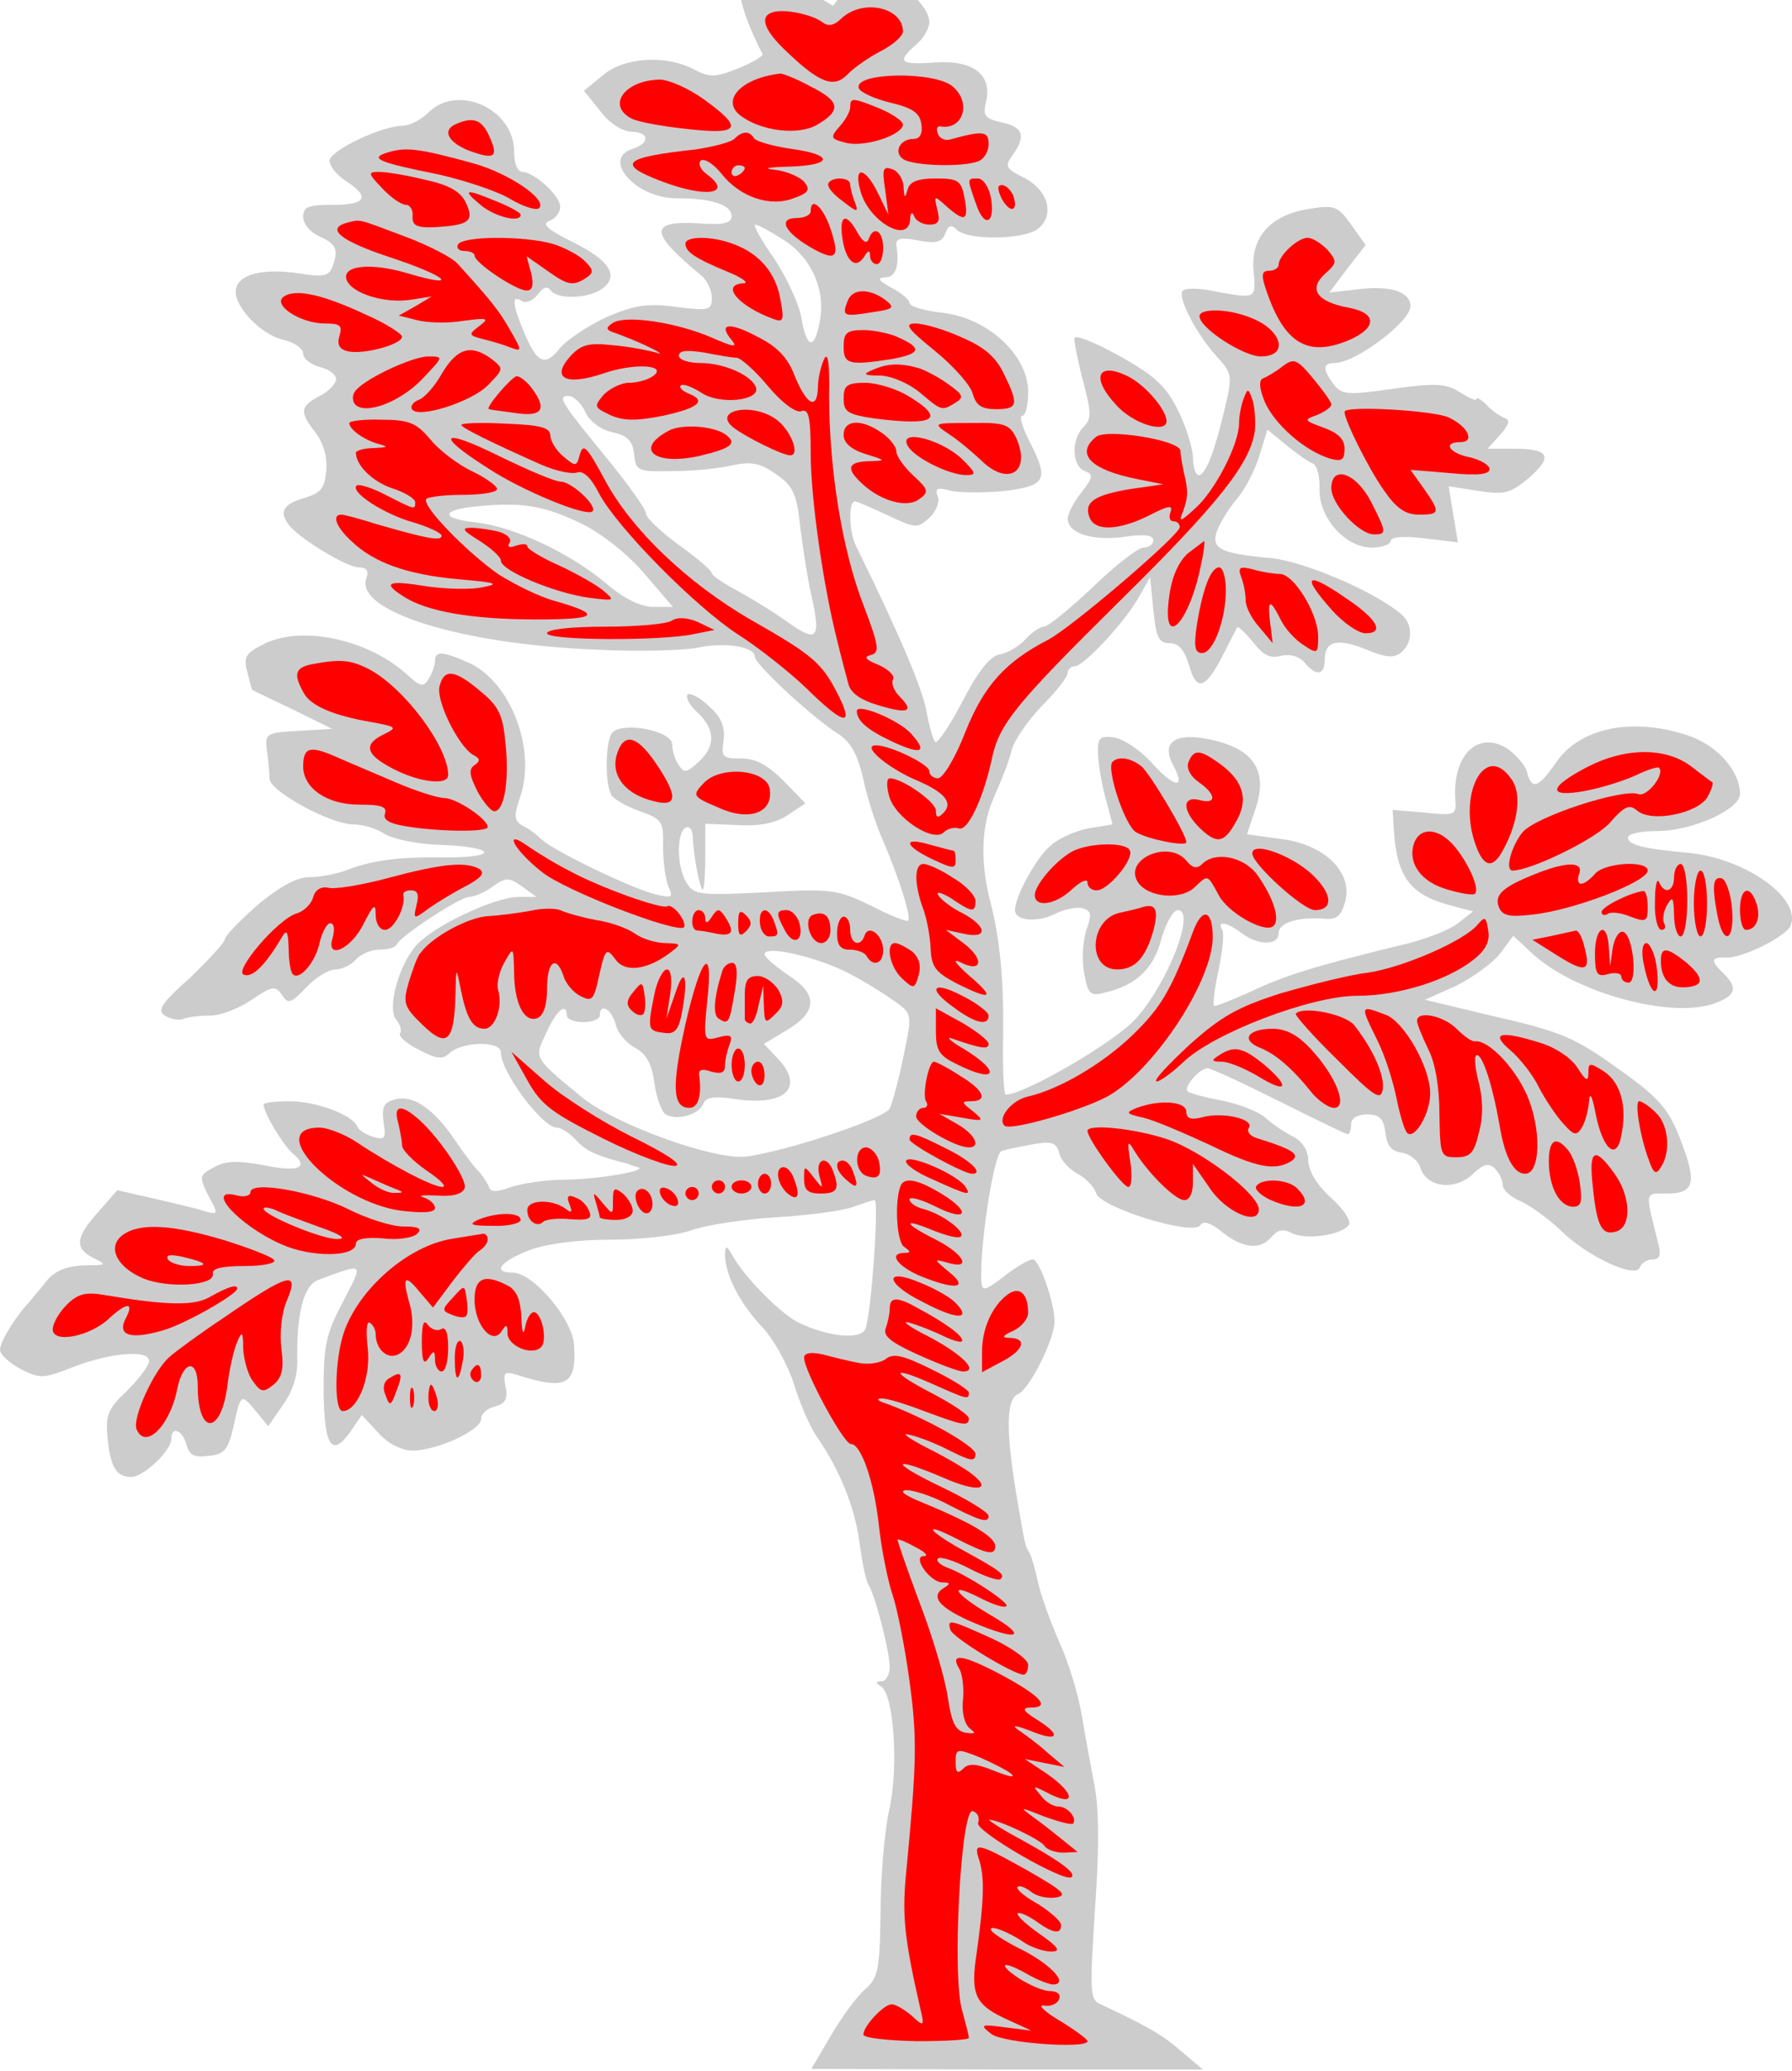 <?xml version="1.0" encoding="UTF-8" standalone="no"?>
<!DOCTYPE svg PUBLIC "-//W3C//DTD SVG 1.1//EN" "http://www.w3.org/Graphics/SVG/1.1/DTD/svg11.dtd">
<svg xmlns:dc="http://purl.org/dc/elements/1.1/" xmlns:xl="http://www.w3.org/1999/xlink" version="1.1" xmlns="http://www.w3.org/2000/svg" viewBox="36 67 292.5 338" width="292.5" height="338">

  <g id="Plane_Tree" fill-opacity="1" stroke-dasharray="none" stroke="none" stroke-opacity="1" fill="#ffff00">
    <title>Plane Tree</title>
    <g id="Plane_Tree: Layer 2" >
      <title>Layer 2</title>
      <g id="Group_1088">
        <g id="Graphic_1242">
          <path d="M 267.833 257.605 C 268.908 260.833 273.427 261.37 276.331 258.681 C 278.16 256.96 279.021 256.745 279.989 257.713 C 280.742 258.466 281.28 259.649 281.28 260.402 C 281.28 261.155 282.571 262.446 284.292 263.092 C 285.906 263.845 288.703 265.889 290.639 267.718 C 294.942 272.021 303.011 275.786 303.656 273.85 C 303.871 273.204 304.84 272.559 305.7 272.559 C 306.991 272.559 307.206 271.806 306.561 269.546 C 304.517 261.263 304.409 261.801 308.067 261.801 C 312.585 261.801 313.016 260.08 310.326 253.087 C 308.497 248.246 306.991 246.417 301.397 242.329 C 292.898 236.197 291.5 235.552 278.913 232.647 L 268.586 230.173 L 273.642 227.913 C 276.439 226.515 279.666 224.148 280.85 222.642 L 283.001 219.737 L 286.121 222.642 C 293.114 229.097 309.035 233.4 316.028 230.71 C 319.363 229.42 319.686 228.236 317.319 225.869 C 315.167 223.825 315.275 223.18 317.642 223.288 C 320.223 223.503 327.646 219.845 328.292 218.016 C 330.013 213.498 320.761 207.043 311.51 206.183 C 304.302 205.537 301.72 204.892 301.72 203.708 C 301.72 203.063 303.871 202.632 306.561 202.632 C 312.263 202.632 320.008 199.082 320.008 196.608 C 320.008 192.843 316.351 188.647 311.51 187.033 C 302.473 184.021 293.867 185.743 289.994 191.444 C 287.089 195.64 286.013 195.963 285.26 193.058 C 285.045 191.982 283.539 190.261 282.033 189.185 C 277.299 186.173 273.104 190.153 273.534 197.361 C 273.749 200.05 273.642 200.158 268.478 199.62 L 263.314 199.19 L 263.529 202.74 C 264.067 210.378 266.326 213.175 273.211 214.896 L 276.439 215.757 L 273.965 217.693 C 272.674 218.769 268.263 220.49 264.282 221.351 C 251.05 224.578 245.671 226.192 240.077 228.882 C 236.957 230.28 234.268 231.356 234.16 231.141 C 233.945 230.926 234.268 228.236 234.913 225.224 C 235.559 222.212 235.882 219.2 235.451 218.662 C 234.591 217.156 236.419 217.586 238.679 219.307 C 241.368 221.351 244.703 221.351 244.703 219.307 C 244.703 217.586 247.93 216.618 252.126 216.94 C 254.17 217.156 254.923 216.51 255.569 214.143 C 256.859 209.41 252.234 204.784 245.026 203.923 L 239.539 203.17 L 240.938 198.975 C 243.089 192.628 240.507 188.97 232.869 187.571 C 227.598 186.603 225.554 188.324 227.49 191.875 C 229.642 195.855 227.706 195.64 224.048 191.552 C 222.112 189.4 219.314 187.571 217.808 187.356 C 215.442 187.033 215.119 187.464 215.226 190.261 C 215.334 191.982 215.872 195.317 216.517 197.469 L 217.593 201.557 L 213.613 202.202 C 211.461 202.632 208.557 203.923 207.266 205.214 C 205.006 207.258 201.672 213.39 201.672 215.542 C 201.672 217.263 205.114 217.586 207.911 216.295 C 209.525 215.434 211.676 215.004 212.645 215.219 C 214.151 215.649 214.258 216.187 213.29 218.877 C 212.752 220.598 212.537 223.825 212.967 225.869 C 213.613 229.312 213.935 229.635 216.41 228.989 C 221.466 227.806 224.371 225.009 225.554 220.275 C 226.307 217.693 227.49 215.542 228.244 215.542 C 231.256 215.542 226.63 227.483 221.358 233.292 C 218.024 237.058 203.178 245.664 200.165 245.664 C 199.843 245.664 199.627 241.146 199.735 235.659 C 199.843 226.73 199.197 220.06 197.583 213.928 C 195.97 207.473 196.185 201.664 198.229 197.146 C 199.412 194.456 200.811 191.014 201.134 189.4 C 201.564 187.786 203.823 184.559 206.082 182.192 C 208.449 179.826 210.278 177.459 210.278 176.813 C 210.278 176.276 210.816 175.738 211.461 175.738 C 212.86 175.738 219.637 168.53 221.896 164.442 L 223.725 161.215 L 224.263 166.593 C 224.693 171.004 225.124 171.972 226.953 171.972 C 228.351 171.972 229.319 173.048 230.072 175.523 C 231.256 179.933 232.762 179.503 235.559 174.016 C 236.742 171.757 237.818 169.606 237.926 169.391 C 238.141 169.175 239.217 170.251 240.507 171.757 C 242.121 173.909 243.305 174.554 245.133 174.016 C 246.639 173.694 248.038 174.124 248.899 175.092 C 250.835 177.459 252.234 177.244 252.234 174.662 C 252.234 171.542 254.385 171.112 259.119 173.048 C 262.238 174.339 263.529 174.447 264.713 173.479 C 266.649 171.865 266.649 168.853 264.713 167.239 C 260.302 163.474 248.791 158.633 243.52 158.095 C 235.236 157.342 233.73 156.589 234.591 153.792 C 235.021 152.608 236.419 150.134 237.818 148.52 C 239.217 146.907 240.938 143.572 241.583 141.312 L 242.874 137.117 L 245.886 139.591 C 247.608 140.99 249.544 142.388 250.19 142.603 C 250.943 142.819 251.481 144.755 251.373 146.799 C 251.265 151.532 255.569 156.373 259.979 156.373 C 261.593 156.373 262.991 155.836 262.991 155.298 C 262.991 154.652 265.035 154.437 268.478 154.867 L 273.965 155.513 L 273.211 150.995 L 272.458 146.369 L 277.299 147.122 C 281.495 147.767 282.463 147.552 285.475 145.078 C 289.563 141.528 288.918 140.237 283.216 140.237 L 278.806 140.237 L 280.85 137.977 C 282.356 136.256 282.571 135.503 281.495 135.18 C 280.742 134.858 279.451 133.997 278.59 133.029 C 277.73 132.168 276.977 131.738 276.977 132.168 C 276.977 132.491 275.793 131.953 274.395 131.092 C 272.136 129.586 270.522 129.479 263.422 130.447 C 255.999 131.523 255.031 131.415 253.74 129.801 C 251.803 127.22 251.911 126.251 253.847 126.251 C 257.29 126.251 266.219 119.474 266.219 117 C 266.219 114.633 262.991 113.557 257.828 114.203 L 252.987 114.74 L 255.891 110.868 L 258.903 106.995 L 256.537 103.66 C 254.385 100.648 253.847 100.432 249.759 101.078 C 243.412 102.046 240.077 105.704 240.615 111.298 C 241.045 115.816 241.045 115.816 234.16 114.525 C 231.686 113.987 229.319 113.987 228.997 114.525 C 228.244 115.709 231.471 121.841 234.698 125.283 C 237.065 127.865 237.173 128.403 235.989 133.352 C 234.268 140.775 232.762 144.54 231.686 144.54 C 231.148 144.54 230.718 143.249 230.718 141.528 C 230.61 139.914 229.534 136.471 228.244 133.889 C 226.307 130.017 224.478 128.295 218.669 125.068 C 214.366 122.701 211.354 121.518 211.354 122.271 C 211.354 123.024 211.999 126.251 212.86 129.479 C 214.151 134.427 214.151 135.396 212.86 136.687 C 210.816 138.731 210.923 143.034 213.075 143.894 C 214.473 144.432 214.473 144.863 212.537 147.337 C 211.246 148.951 210.278 150.887 210.278 151.64 C 210.278 154.007 214.151 155.298 219.314 154.652 C 222.649 154.114 224.263 154.329 224.263 155.19 C 224.263 155.836 223.51 156.373 222.649 156.373 C 221.789 156.373 218.024 159.278 214.366 162.828 C 210.601 166.378 207.05 169.283 206.405 169.283 C 205.76 169.283 204.361 170.251 203.393 171.327 C 202.317 172.51 200.488 173.586 199.197 173.801 C 197.691 174.016 195.755 176.383 193.173 181.332 C 191.129 185.312 189.085 188.324 188.654 188.109 C 188.332 187.786 187.686 185.635 187.256 183.268 C 186.718 179.718 182.738 170.359 175.745 156.158 C 174.562 153.899 174.454 148.843 175.53 148.843 C 175.96 148.843 178.327 149.919 180.909 151.102 C 185.427 153.254 185.75 153.254 187.686 151.532 C 188.762 150.564 189.407 148.951 189.085 148.09 C 188.547 146.691 188.977 146.476 191.236 147.122 C 192.85 147.444 196.723 147.444 200.058 147.122 C 206.835 146.261 207.266 145.293 203.931 138.838 C 202.855 136.687 202.317 134.858 202.855 134.858 C 203.393 134.858 203.823 133.136 203.823 130.985 C 203.823 125.068 197.476 119.044 190.053 118.075 C 186.933 117.753 184.459 117 184.459 116.462 C 184.459 115.924 183.168 114.848 181.554 113.987 C 179.403 112.804 179.08 112.374 180.478 112.266 C 182.2 112.266 182.845 110.437 182.307 106.995 C 182.2 105.919 183.06 105.704 185.857 106.242 C 188.762 106.78 189.73 106.564 190.268 105.166 C 190.806 103.767 191.236 103.552 192.205 104.52 C 193.926 106.242 202.962 106.134 205.329 104.413 C 208.234 102.261 207.158 98.066 203.178 96.022 C 200.165 94.516 199.95 94.193 201.241 92.364 C 203.5 89.244 203.07 87.738 199.52 86.985 C 196.723 86.34 196.4 85.909 196.938 83.65 C 198.014 79.239 194.894 76.765 188.654 77.195 C 182.845 77.626 182.307 77.088 185.535 74.291 C 186.718 73.323 187.686 71.601 187.686 70.633 C 187.686 67.944 183.168 63.963 179.403 63.21 C 176.821 62.672 175.745 63.103 174.024 65.254 L 171.98 67.944 L 168.537 65.9 C 166.063 64.286 164.234 63.963 161.437 64.501 C 159.285 64.824 157.241 65.577 157.026 66.115 C 156.488 66.76 158.532 72.247 160.469 75.797 C 160.684 76.12 158.855 77.195 156.488 78.164 C 152.723 79.67 151.755 79.67 149.173 78.271 C 144.547 75.904 137.77 76.335 134.327 79.347 L 131.315 81.821 L 134.004 85.156 C 135.403 87.093 137.662 88.491 139.061 88.491 C 141.965 88.599 142.18 90.32 139.276 91.288 C 134.112 92.902 139.706 99.357 146.376 99.357 C 152.185 99.357 155.413 100.432 155.413 102.261 C 155.413 103.445 154.122 103.767 149.926 103.445 C 141.858 103.014 141.965 104.951 150.572 112.051 C 151.432 112.804 152.185 114.418 152.185 115.601 C 152.185 117.645 151.755 117.753 146.484 117.107 C 141.75 116.462 139.598 116.784 135.08 118.721 C 132.068 120.119 128.625 122.379 127.442 123.777 C 124.968 126.897 123.677 126.359 121.525 121.195 C 119.589 116.569 119.481 115.063 121.202 116.139 C 121.848 116.569 123.031 116.031 123.784 115.063 C 124.645 113.88 125.29 113.665 125.828 114.31 C 126.797 115.924 131.96 115.816 134.327 114.095 C 137.124 112.051 135.51 109.469 129.378 106.457 C 125.29 104.413 124.322 103.552 125.721 103.014 C 126.689 102.692 127.442 101.616 127.442 100.755 C 127.442 98.926 123.246 95.161 121.31 95.053 C 120.449 95.053 119.912 93.655 119.912 91.719 C 119.912 84.726 110.66 80.638 105.926 85.371 C 104.743 86.555 102.806 87.523 101.731 87.523 C 98.288 87.523 89.789 91.611 89.789 93.225 C 89.789 94.085 90.973 95.591 92.479 96.56 C 96.459 99.141 95.814 100.432 90.327 100.432 C 86.347 100.432 85.486 100.755 85.486 102.369 C 85.486 103.552 86.67 104.951 88.176 105.596 C 90.973 106.887 91.296 107.748 90.22 110.652 C 89.682 112.051 88.606 112.266 84.841 111.621 C 78.924 110.76 74.944 111.728 74.513 114.203 C 73.975 116.784 78.601 121.733 82.367 122.486 C 84.088 122.916 85.486 123.885 85.486 124.745 C 85.486 125.498 86.67 126.467 88.176 126.897 C 89.682 127.22 90.865 128.188 90.865 128.833 C 90.865 129.586 89.682 130.877 88.176 131.63 C 84.948 133.352 84.841 134.212 87.53 137.655 C 88.714 139.161 89.467 141.635 89.252 143.679 C 89.036 146.584 88.499 147.444 85.594 148.305 C 82.259 149.273 81.506 150.564 83.12 152.608 C 84.626 154.76 92.587 159.601 94.523 159.601 C 95.814 159.601 96.244 160.139 95.814 161.322 C 93.77 166.701 111.09 172.188 133.682 173.048 C 140.352 173.371 147.667 173.156 149.818 172.725 C 154.122 171.757 159.178 172.51 159.178 174.124 C 159.178 175.415 168.752 184.236 172.733 186.711 C 174.884 188.109 175.96 190.046 176.928 194.241 C 177.574 197.361 179.08 201.879 180.156 204.246 C 182.63 210.055 184.782 216.618 184.244 217.263 C 183.921 217.478 181.232 216.403 178.112 214.789 C 172.733 212.207 171.765 211.992 160.899 212.637 C 150.356 213.175 149.281 213.068 148.097 211.131 C 146.484 208.657 146.376 203.063 147.882 202.095 C 148.528 201.772 148.958 202.31 149.065 203.385 C 149.173 206.505 150.141 211.669 150.679 212.207 C 150.894 212.422 151.109 210.163 151.109 207.043 L 151.109 201.449 L 156.381 201.664 C 159.931 201.879 162.62 201.341 164.557 200.05 L 164.557 200.05 L 167.461 198.114 L 163.911 194.456 C 161.329 191.875 159.393 190.799 157.026 190.799 C 153.906 190.799 153.691 190.584 154.122 187.786 C 154.337 185.635 153.799 184.129 151.755 182.3 C 150.249 180.794 148.635 180.041 148.205 180.364 C 147.882 180.794 148.528 182.085 149.818 183.268 C 152.831 186.065 152.831 188.862 149.926 191.444 C 148.097 193.165 147.559 193.165 146.806 191.875 C 146.161 191.014 145.73 189.508 145.73 188.54 C 145.73 186.173 137.232 184.667 135.833 186.711 C 134.757 188.432 134.757 195.209 135.833 196.823 C 136.264 197.469 138.308 198.652 140.459 199.405 C 144.117 200.696 144.332 201.126 144.224 205.214 C 144.224 207.689 144.655 210.593 145.085 211.669 C 145.946 213.498 145.73 213.605 142.933 212.96 C 139.061 211.992 126.366 205.86 124.43 204.031 C 123.677 203.278 122.278 202.202 121.31 201.772 C 119.912 200.911 119.804 200.266 120.987 196.823 C 123.462 189.185 119.374 178.535 112.811 175.307 C 108.293 173.263 107.002 173.156 107.002 174.877 C 107.002 175.63 106.464 177.029 105.926 177.889 C 105.066 179.18 104.635 179.073 102.484 177.136 C 96.244 171.435 85.594 169.068 79.354 171.972 C 76.127 173.586 75.697 174.124 76.342 176.598 C 76.772 178.212 77.095 179.611 77.203 179.611 C 77.31 179.718 80.323 181.117 83.873 182.838 L 90.22 185.958 L 84.733 186.28 C 79.354 186.603 79.247 186.711 79.569 189.508 C 79.785 191.121 80 193.165 80 194.134 C 80.107 196.178 90.005 201.557 93.662 201.557 C 95.168 201.557 97.428 202.202 98.719 203.063 C 100.009 203.923 104.097 204.784 107.863 204.892 C 116.792 205.214 117.652 206.936 108.938 206.936 C 101.085 206.828 96.89 207.366 92.694 208.98 C 90.973 209.625 88.283 210.163 86.562 210.163 C 84.41 210.163 81.721 211.669 78.063 214.681 C 75.159 217.263 72.684 219.737 72.684 220.383 C 72.577 220.921 69.995 223.718 66.983 226.623 C 62.357 230.71 61.604 231.894 62.895 232.755 C 63.755 233.292 65.154 233.615 65.907 233.292 C 66.768 232.97 68.704 232.755 70.318 232.755 C 72.039 232.755 75.051 231.571 77.095 230.173 C 80.43 227.913 80.968 227.806 82.044 229.42 C 83.012 230.926 83.442 230.818 86.024 228.129 C 87.53 226.515 89.682 225.224 90.758 225.224 C 91.833 225.224 93.34 224.471 94.093 223.61 C 94.846 222.75 96.567 221.997 97.858 221.997 C 99.256 221.997 100.547 221.674 100.763 221.136 C 101.408 219.737 111.09 213.39 112.596 213.39 C 113.349 213.39 115.178 212.637 116.469 211.669 C 118.621 210.163 119.051 210.163 121.202 211.669 L 123.569 213.39 L 120.665 213.39 C 116.792 213.39 107.002 218.016 104.097 221.136 C 101.085 224.363 99.149 231.571 100.655 233.4 C 101.3 234.153 101.623 235.229 101.3 235.659 C 100.978 236.089 102.376 237.38 104.42 238.349 C 107.217 239.855 108.293 239.962 109.369 238.886 C 111.52 236.95 117.76 236.842 117.76 238.779 C 117.76 242.006 124.537 251.043 126.904 251.043 C 127.657 251.043 129.056 252.011 130.024 253.087 C 131.638 254.808 133.036 255.561 138.523 256.96 C 138.953 257.175 139.598 257.39 140.136 257.498 C 141.858 258.036 134.112 259.434 128.303 259.542 C 124.968 259.542 120.88 260.187 119.158 260.833 C 117.007 261.586 116.039 261.586 115.824 260.725 C 115.608 260.187 114.855 259.004 114.21 258.251 C 113.457 257.605 111.736 255.238 110.337 253.194 C 106.894 248.031 103.452 245.664 100.547 246.417 C 98.611 246.955 98.288 247.6 98.611 250.182 C 99.041 252.872 98.826 253.087 96.89 252.549 C 95.599 252.119 94.415 251.366 94.308 250.828 C 93.555 248.999 87.638 246.74 83.335 246.74 C 80.968 246.74 79.032 246.955 79.032 247.278 C 79.032 248.676 82.259 253.948 83.765 255.238 C 86.562 257.605 84.733 258.358 79.032 257.175 C 74.836 256.422 72.9 256.422 70.963 257.498 C 68.489 258.789 68.489 259.004 69.995 262.124 C 71.716 265.243 71.716 265.351 69.134 264.598 C 67.843 264.168 64.078 263.307 60.851 262.554 L 55.149 261.263 L 52.029 264.813 C 48.264 269.009 48.156 270.73 51.276 272.344 C 53.535 273.419 53.428 273.527 49.663 273.527 C 46.973 273.634 45.037 274.388 43.746 275.894 C 42.777 277.185 41.379 278.691 40.841 279.444 C 38.474 281.918 36 286.006 36 287.297 C 36 288.05 37.506 289.449 39.335 290.417 C 42.455 292.03 43.1 292.03 47.726 290.202 C 53.966 287.727 60.636 287.189 60.313 289.233 C 60.205 290.094 58.484 292.246 56.655 294.074 C 53.643 296.872 53.213 298.055 53.535 301.39 C 53.966 306.338 54.934 308.06 57.408 308.06 C 59.452 308.06 63.971 303.757 63.971 301.82 C 63.971 299.669 65.799 300.422 66.445 302.788 C 66.875 304.51 67.736 304.94 69.995 304.617 C 72.577 304.402 73.222 303.649 74.083 299.991 C 75.266 294.397 75.374 294.397 77.741 297.302 L 79.785 299.776 L 82.151 296.334 C 83.765 294.182 84.626 291.385 84.518 288.911 C 84.41 281.165 85.594 276.754 87.961 275.894 C 95.599 273.097 95.384 272.881 91.941 279.551 C 89.144 284.823 88.821 286.651 88.821 294.182 C 88.929 303.326 90.22 305.048 93.447 300.314 L 95.061 297.947 L 97.75 300.852 C 99.364 302.681 101.623 303.757 103.344 303.757 C 107.325 303.757 114.533 300.422 114.533 298.593 C 114.533 297.732 115.501 296.872 116.792 296.549 C 118.513 296.118 118.943 295.258 118.513 293.321 C 118.083 291.062 118.298 290.74 120.342 291.385 C 128.41 293.967 130.132 293.106 129.701 286.544 C 129.486 282.348 123.031 274.71 119.696 274.71 C 116.254 274.71 117.652 272.881 122.386 271.053 C 125.29 269.977 130.239 269.331 135.726 269.331 C 140.459 269.331 146.376 268.686 148.743 267.825 C 151.109 266.965 157.349 265.996 162.728 265.674 C 168.107 265.351 173.701 264.598 175.315 263.952 C 176.821 263.414 178.434 262.877 178.757 262.877 C 179.51 262.877 178.219 281.595 177.251 283.854 C 176.606 285.791 170.904 285.145 166.17 282.779 C 163.158 281.165 157.457 275.356 155.628 272.021 C 154.552 270.192 154.444 270.192 154.337 271.698 C 154.337 274.925 156.596 279.444 160.146 283.317 C 162.19 285.361 164.557 289.664 165.633 292.999 C 166.601 296.226 168.322 300.099 169.398 301.605 C 173.056 306.876 175.53 313.008 176.283 318.71 C 176.713 321.937 177.359 325.165 177.789 325.703 C 178.865 327.424 181.124 336.245 181.232 338.935 C 181.232 340.333 180.586 341.409 179.941 341.409 C 178.865 341.409 178.865 341.624 179.833 342.27 C 181.877 343.561 182.738 355.394 181.124 362.495 C 180.371 365.937 179.725 373.468 179.725 379.277 C 179.618 388.529 179.295 389.82 177.251 391.649 C 175.96 392.724 173.486 396.059 171.657 399.179 L 168.43 404.666 L 200.381 404.773 L 232.332 404.773 L 228.781 401.761 C 225.662 399.071 223.618 397.888 215.657 394.123 C 213.828 393.262 213.828 392.617 214.904 375.834 C 215.442 367.766 215.334 361.526 214.581 358.084 C 214.043 355.072 213.075 350.015 212.537 346.788 C 211.999 343.561 210.385 338.182 208.879 334.954 C 207.481 331.727 205.867 327.316 205.437 325.272 C 205.006 323.228 204.361 320.969 204.038 320.431 C 203.285 319.248 203.393 319.678 201.779 310.211 C 200.165 300.206 200.273 295.258 202.209 294.505 C 204.038 293.752 208.126 285.576 208.126 282.671 C 208.126 279.551 205.652 272.559 204.576 272.559 C 203.931 272.559 201.887 273.742 199.843 275.356 C 196.723 277.722 196.293 277.83 196.185 276.109 C 195.862 270.837 198.121 255.669 199.412 254.916 C 199.735 254.701 201.887 254.27 204.146 253.84 C 207.696 253.194 208.341 253.41 208.879 255.131 C 209.094 256.314 210.493 257.82 211.892 258.573 C 213.29 259.326 214.581 260.725 214.904 261.693 C 215.442 264.06 230.825 268.793 231.901 266.965 C 232.439 266.212 233.622 266.534 235.559 268.148 C 239.001 270.837 241.798 271.053 243.627 268.793 C 244.595 267.718 245.456 267.502 246.855 268.256 C 249.114 269.439 255.138 268.578 256.214 266.857 C 256.537 266.212 255.246 264.275 253.309 262.554 C 251.05 260.51 249.652 258.251 249.544 256.529 C 249.544 254.808 248.683 253.41 247.177 252.549 C 245.779 251.904 243.735 250.505 242.551 249.429 C 241.476 248.461 238.248 247.17 235.451 246.632 C 232.654 246.094 230.18 245.449 229.857 245.126 C 229.104 244.481 231.794 241.361 233.085 241.361 C 233.73 241.361 239.001 243.835 244.811 246.74 C 250.62 249.644 255.676 252.119 255.999 252.119 C 256.322 252.119 256.537 251.366 256.537 250.505 C 256.537 249.537 257.505 248.891 259.119 248.891 C 261.163 248.891 261.808 249.537 262.131 251.796 C 262.346 253.948 263.099 254.916 264.82 255.131 C 266.111 255.346 267.51 256.422 267.833 257.605 Z M 131.53 134.212 L 131.53 134.212 C 132.176 135.718 134.004 137.117 135.941 137.547 C 138.415 138.085 139.276 138.946 139.491 141.097 C 139.814 143.894 140.029 144.002 145.73 143.894 C 148.958 143.894 153.476 143.464 155.628 142.926 C 158.748 142.281 160.146 142.603 162.728 144.432 C 165.417 146.261 166.063 147.66 166.601 152.823 C 167.031 156.266 167.784 161.322 168.43 164.119 C 170.043 171.327 169.398 171.972 164.557 168.53 C 162.19 166.809 158.425 164.549 156.273 163.366 C 154.014 162.183 152.185 160.892 152.185 160.569 C 152.185 160.139 149.818 158.095 146.806 155.943 C 143.902 153.792 141.427 151.532 141.427 150.779 C 141.427 150.134 138.63 146.153 135.188 141.958 C 127.442 132.491 126.904 131.63 128.841 131.63 C 129.594 131.63 130.885 132.814 131.53 134.212 Z M 131.207 152.608 L 131.207 152.608 C 134.22 154.114 138.63 157.557 141.212 160.677 L 145.838 166.056 L 142.718 166.056 C 140.567 166.056 137.877 164.765 134.757 162.075 C 128.948 157.234 120.019 153.039 113.887 152.285 C 107.648 151.64 107.863 150.134 114.317 149.596 C 121.525 148.951 125.075 149.596 131.207 152.608 Z M 174.777 225.977 L 174.777 225.977 C 177.466 227.376 180.801 229.527 182.307 230.603 C 184.889 232.539 184.889 232.647 183.491 239.317 C 182.738 243.082 181.662 246.955 181.232 247.923 C 180.263 249.644 164.019 255.023 157.672 255.776 C 152.4 256.314 136.371 250.505 130.992 246.094 C 123.031 239.532 123.139 239.747 125.183 235.552 C 126.797 231.894 128.518 230.495 128.518 232.755 C 128.518 233.292 129.701 233.83 131.207 233.83 C 132.713 233.83 133.897 233.292 133.897 232.755 C 133.897 230.603 135.833 231.679 136.479 234.153 C 136.801 235.552 138.2 237.273 139.706 238.026 C 141.535 239.102 142.396 240.608 142.826 243.835 C 143.149 246.202 144.009 248.461 144.655 248.891 C 146.484 249.967 150.141 248.891 150.787 247.17 C 151.217 246.094 152.508 245.879 155.52 246.309 C 164.126 247.708 167.569 244.588 162.836 239.64 L 160.684 237.38 L 164.449 235.121 C 169.505 232.109 169.505 229.204 164.557 226.085 C 162.513 224.686 160.792 223.18 160.792 222.75 C 160.792 221.136 169.721 223.288 174.777 225.977 Z M 163.696 106.027 L 163.696 106.027 C 168.322 108.824 170.796 114.203 169.828 119.366 C 168.968 124.207 167.677 123.992 166.816 118.936 C 166.493 116.784 164.449 112.374 162.405 109.254 C 160.254 106.242 158.855 103.66 159.285 103.66 C 159.716 103.66 161.652 104.736 163.696 106.027 Z" fill="#cccccc"/>
        </g>
        <g id="Graphic_1241">
          <path d="M 170.258 70.633 C 171.227 71.386 172.195 71.171 173.486 69.88 C 177.036 66.76 183.383 68.266 183.383 72.139 C 183.383 72.892 181.769 74.291 179.941 75.259 C 178.004 76.227 175.53 77.948 174.454 79.024 C 172.195 81.499 169.828 80.638 164.342 75.367 C 160.684 71.924 159.931 69.665 162.082 69.019 C 163.911 68.374 168.537 69.342 170.258 70.633 Z" fill="#ff0000"/>
        </g>
        <g id="Graphic_1240">
          <path d="M 168.43 81.176 C 173.163 83.543 173.378 85.049 169.29 87.415 C 166.17 89.137 160.254 88.384 156.919 85.909 C 153.584 83.435 156.919 79.777 163.266 79.024 C 163.696 78.917 166.063 79.885 168.43 81.176 Z" fill="#ff0000"/>
        </g>
        <g id="Graphic_1239">
          <path d="M 191.452 81.068 C 194.679 83.758 193.173 88.276 189.515 87.631 C 188.977 87.523 188.762 88.061 189.085 88.814 C 189.3 89.567 190.268 89.997 191.021 89.782 C 196.508 88.276 197.368 88.384 197.368 90.535 C 197.368 91.719 196.615 93.01 195.647 93.332 C 193.173 94.3 185.212 94.085 183.491 93.01 C 181.769 91.934 182.845 89.675 185.104 89.675 C 186.18 89.675 186.61 88.814 186.395 87.308 C 186.18 85.479 184.997 84.618 181.339 83.758 C 178.65 83.112 176.39 82.036 176.175 81.391 C 175.315 78.809 188.439 78.594 191.452 81.068 Z" fill="#ff0000"/>
        </g>
        <g id="Graphic_1238">
          <path d="M 150.894 83.22 C 157.457 87.953 156.811 89.029 148.205 88.061 C 144.117 87.631 140.029 86.877 139.061 86.34 C 134.973 84.188 137.985 80.1 143.686 79.992 C 145.193 79.992 148.528 81.499 150.894 83.22 Z" fill="#ff0000"/>
        </g>
        <g id="Graphic_1237">
          <path d="M 179.618 84.726 C 181.662 85.587 183.383 86.77 183.383 87.308 C 183.383 89.029 177.144 91.073 174.131 90.32 C 171.549 89.675 171.442 89.459 173.056 87.631 C 174.024 86.555 174.777 85.156 174.777 84.511 C 174.777 82.897 175.1 82.897 179.618 84.726 Z" fill="#ff0000"/>
        </g>
        <g id="Graphic_1236">
          <path d="M 115.824 89.137 C 117.437 92.687 116.792 93.117 112.596 91.611 C 109.046 90.212 108.078 88.168 110.552 87.2 C 113.242 86.017 114.64 86.555 115.824 89.137 Z" fill="#ff0000"/>
        </g>
        <g id="Graphic_1235">
          <path d="M 159.07 89.567 C 159.501 90.105 162.19 90.858 165.095 91.288 C 172.195 92.256 171.98 93.978 164.88 94.193 C 161.114 94.3 160.361 94.516 162.62 94.731 C 164.449 94.946 166.601 95.914 167.246 96.667 C 168.322 97.958 167.999 98.496 165.525 99.357 C 161.652 100.863 156.704 99.141 153.691 95.269 C 152.4 93.655 150.894 92.794 150.356 93.225 C 149.926 93.763 150.356 94.731 151.432 95.484 C 155.735 98.711 151.217 99.357 143.902 96.56 C 136.586 93.763 137.662 92.687 149.496 91.396 C 152.4 90.966 155.305 90.212 155.843 89.675 C 157.134 88.384 158.317 88.276 159.07 89.567 Z" fill="#ff0000"/>
        </g>
        <g id="Graphic_1234">
          <path d="M 113.242 93.655 C 119.051 95.269 125.398 99.572 124 100.97 C 123.569 101.401 121.418 100.755 119.266 99.464 C 117.114 98.173 111.843 96.452 107.648 95.484 C 97.428 93.44 96.137 92.794 99.472 91.826 C 102.376 90.966 104.635 91.288 113.242 93.655 Z" fill="#ff0000"/>
        </g>
        <g id="Graphic_1233">
          <path d="M 183.491 97.635 C 183.598 99.357 183.706 99.464 184.136 97.958 C 184.459 96.667 185.75 96.129 188.762 96.129 C 192.312 96.129 192.85 96.452 193.388 99.034 C 194.141 103.014 193.603 103.337 190.698 100.863 C 188.439 98.819 188.439 98.819 188.977 101.186 C 189.515 103.122 189.192 103.66 187.686 103.66 C 186.61 103.66 185.427 103.014 185.212 102.261 C 184.889 101.508 184.566 101.723 184.566 102.799 C 184.351 106.995 177.574 103.014 176.39 97.958 C 175.315 93.978 177.251 94.3 179.295 98.496 L 181.016 102.046 L 180.478 97.958 C 179.941 94.516 180.156 94.085 181.662 94.623 C 182.63 94.946 183.491 96.344 183.491 97.635 Z" fill="#ff0000"/>
        </g>
        <g id="Graphic_1232">
          <path d="M 105.388 96.344 C 109.369 97.205 111.198 98.281 112.058 100.11 C 113.457 103.122 112.596 103.767 106.787 104.09 C 103.99 104.198 103.237 103.767 103.344 102.261 C 103.452 101.293 102.914 100.432 102.269 100.432 C 101.516 100.432 99.794 99.249 98.396 97.743 C 96.029 95.269 96.029 95.053 97.858 95.053 C 99.041 95.053 102.376 95.591 105.388 96.344 Z" fill="#ff0000"/>
        </g>
        <g id="Graphic_1231">
          <path d="M 174.777 97.097 C 174.777 97.635 175.1 98.926 175.53 100.002 C 176.175 101.723 175.96 101.723 173.486 99.787 C 171.98 98.711 170.904 97.42 171.227 96.882 C 171.872 95.807 174.777 95.914 174.777 97.097 Z" fill="#ff0000"/>
        </g>
        <g id="Graphic_1230">
          <path d="M 197.691 99.034 C 198.552 103.445 196.723 104.413 195.324 100.325 C 193.818 96.022 193.818 96.129 195.647 96.129 C 196.4 96.129 197.368 97.42 197.691 99.034 Z" fill="#ff0000"/>
        </g>
        <g id="Graphic_1229">
          <path d="M 201.349 98.819 C 202.317 101.508 200.918 101.939 199.52 99.464 C 198.767 97.851 198.767 97.205 199.52 97.205 C 200.165 97.205 200.918 97.958 201.349 98.819 Z" fill="#ff0000"/>
        </g>
        <g id="Graphic_1228">
          <path d="M 117.114 99.895 C 119.266 100.755 120.987 101.723 120.987 102.046 C 120.987 103.445 116.684 102.369 114.425 100.432 C 111.305 97.851 111.951 97.743 117.114 99.895 Z" fill="#ff0000"/>
        </g>
        <g id="Graphic_1227">
          <path d="M 171.549 104.305 C 173.163 109.146 172.518 109.792 168.214 107.317 C 164.019 104.843 162.943 102.584 166.063 102.584 C 167.354 102.584 168.322 102.046 168.322 101.508 C 168.322 98.926 170.366 100.755 171.549 104.305 Z" fill="#ff0000"/>
        </g>
        <g id="Graphic_1226">
          <path d="M 102.376 105.704 C 106.034 107.102 109.799 109.039 110.66 110.007 C 116.039 115.924 117.437 117.645 119.266 120.872 C 121.202 124.207 121.202 124.423 119.481 123.777 C 118.405 123.347 116.361 122.701 114.963 122.379 C 112.489 121.733 112.381 121.625 114.21 120.227 C 115.931 118.936 115.608 118.828 111.628 119.366 C 109.154 119.797 105.711 119.689 104.097 119.259 L 101.085 118.506 L 103.775 117 L 106.464 115.386 L 103.022 115.924 C 98.934 116.569 93.447 114.956 92.587 112.696 C 91.726 110.33 96.459 109.792 102.591 111.621 C 111.305 114.203 108.938 112.051 99.794 109.039 C 91.618 106.349 89.036 104.305 92.694 103.337 C 94.953 102.799 94.093 102.584 102.376 105.704 Z" fill="#ff0000"/>
        </g>
        <g id="Graphic_1225">
          <path d="M 175.96 104.951 C 176.821 106.457 177.466 106.887 177.789 106.027 C 178.542 103.767 180.156 104.628 180.156 107.425 C 180.156 108.931 179.725 110.115 179.08 110.115 C 178.542 110.115 178.004 109.469 178.004 108.716 C 178.004 107.748 177.681 107.855 177.036 108.931 C 175.637 111.083 174.024 109.577 173.486 105.811 C 172.948 102.046 174.131 101.616 175.96 104.951 Z" fill="#ff0000"/>
        </g>
        <g id="Graphic_1224">
          <path d="M 126.151 106.78 C 127.98 107.317 130.454 108.608 131.422 109.577 C 132.929 111.083 132.929 111.513 131.638 112.374 C 129.486 113.772 128.625 113.557 125.183 111.083 L 121.956 108.824 L 122.709 111.621 C 123.139 113.557 122.924 114.418 121.956 114.418 C 120.234 114.418 113.457 109.899 113.457 108.716 C 113.457 108.286 112.704 107.963 111.736 107.963 C 110.875 107.963 110.445 107.425 110.767 106.887 C 111.628 105.489 121.525 105.489 126.151 106.78 Z" fill="#ff0000"/>
        </g>
        <g id="Graphic_1223">
          <path d="M 155.843 106.887 C 159.931 108.393 162.62 111.513 163.373 115.816 C 164.019 119.259 163.911 119.689 162.19 119.044 C 156.596 117 153.476 113.449 157.349 113.234 C 158.317 113.234 157.241 112.374 154.875 111.405 C 149.388 109.146 147.882 108.071 147.882 106.78 C 147.882 105.489 152.4 105.489 155.843 106.887 Z" fill="#ff0000"/>
        </g>
        <g id="Graphic_1222">
          <path d="M 252.664 107.748 C 254.278 109.684 254.278 109.899 252.234 111.728 C 249.544 114.203 250.943 116.247 256.106 117.215 C 260.84 118.075 260.84 120.55 255.999 122.594 C 249.437 125.283 245.671 123.024 242.767 114.633 C 241.798 111.836 241.906 111.19 243.197 111.19 C 243.95 111.19 244.703 110.76 244.703 110.222 C 244.703 108.716 247.823 105.811 249.437 105.811 C 250.19 105.811 251.588 106.672 252.664 107.748 Z" fill="#ff0000"/>
        </g>
        <g id="Graphic_1221">
          <path d="M 95.814 118.398 C 99.041 119.797 101.623 121.518 101.623 121.948 C 101.623 123.239 95.168 124.96 92.694 124.315 C 91.403 123.992 90.973 123.239 91.403 121.841 C 91.941 120.119 91.511 119.797 89.036 119.797 C 84.948 119.797 80.323 116.677 82.367 115.386 C 84.303 114.095 88.714 115.063 95.814 118.398 Z" fill="#ff0000"/>
        </g>
        <g id="Graphic_1220">
          <path d="M 180.478 115.924 C 182.092 117.215 181.985 117.43 178.327 117.968 C 173.701 118.721 173.378 118.613 174.346 116.139 C 175.1 114.095 177.789 113.987 180.478 115.924 Z" fill="#ff0000"/>
        </g>
        <g id="Graphic_1219">
          <path d="M 240.077 118.828 C 245.241 120.765 246.532 125.176 241.798 125.176 C 239.001 125.176 231.794 120.55 231.794 118.613 C 231.794 117.322 236.312 117.322 240.077 118.828 Z" fill="#ff0000"/>
        </g>
        <g id="Graphic_1218">
          <path d="M 152.078 122.056 C 155.735 123.669 156.488 123.777 155.413 122.486 C 153.153 119.797 154.982 119.474 159.608 121.948 C 162.836 123.562 164.557 125.283 165.74 128.403 C 167.677 133.136 169.398 133.997 169.505 130.232 C 169.505 128.941 169.936 126.897 170.474 125.713 C 171.119 124.207 171.442 126.144 171.334 131.63 C 171.334 143.572 173.486 156.911 176.928 165.733 C 179.51 172.51 179.618 173.586 178.112 173.909 C 176.928 174.232 177.251 174.662 179.403 175.523 C 181.124 176.276 182.092 177.351 181.769 177.889 C 181.447 178.535 181.877 179.718 182.845 180.686 C 185.32 183.161 184.244 183.591 179.295 182.085 C 176.39 181.224 174.777 180.041 174.454 178.535 C 174.131 177.351 173.271 174.124 172.625 171.435 C 170.366 162.505 168.322 148.305 168.322 140.882 C 168.322 135.073 167.999 133.674 166.816 134.105 C 165.955 134.427 163.804 132.921 161.437 130.124 C 159.393 127.65 157.026 125.498 156.273 125.391 C 155.52 125.391 153.046 124.96 150.894 124.53 C 148.097 124.1 146.806 124.207 146.806 125.068 C 146.806 125.713 148.42 126.251 150.356 126.251 C 154.229 126.251 158.748 128.295 159.393 130.232 C 160.146 132.383 153.476 133.136 150.464 131.092 C 148.958 130.124 147.452 129.586 147.129 129.909 C 146.806 130.232 147.344 130.77 148.312 131.2 C 151.432 132.383 150.141 133.567 144.224 134.858 C 139.921 135.718 137.77 135.718 135.618 134.75 C 132.929 133.459 132.929 133.352 134.542 131.415 C 135.618 130.339 137.447 129.479 138.63 129.479 C 139.921 129.479 141.535 129.048 142.396 128.511 C 145.408 126.574 139.598 126.144 134.435 127.973 C 128.303 130.017 125.828 128.726 129.163 125.068 C 130.885 123.239 132.068 122.916 136.048 123.347 C 138.738 123.562 141.858 124.207 143.041 124.53 C 144.224 124.96 143.794 124.53 141.965 123.669 C 140.244 122.809 137.77 121.841 136.586 121.41 C 134.865 120.872 134.757 120.55 136.048 119.689 C 138.2 118.398 146.268 119.581 152.078 122.056 Z" fill="#ff0000"/>
        </g>
        <g id="Graphic_1217">
          <path d="M 192.958 122.056 C 196.723 123.669 198.552 125.283 199.843 127.973 C 202.317 133.029 202.209 133.782 198.552 133.782 C 196.185 133.782 195.324 133.136 194.786 131.308 C 194.464 129.909 191.667 126.789 188.654 124.315 C 184.136 120.657 183.491 119.797 185.427 119.797 C 186.718 119.797 190.161 120.765 192.958 122.056 Z" fill="#ff0000"/>
        </g>
        <g id="Graphic_1216">
          <path d="M 182.845 122.163 C 186.61 123.885 186.18 124.745 181.554 125.606 C 174.562 126.682 173.701 126.467 173.701 123.562 C 173.701 121.303 174.239 120.872 176.928 120.872 C 178.65 120.872 181.339 121.41 182.845 122.163 Z" fill="#ff0000"/>
        </g>
        <g id="Graphic_1215">
          <path d="M 116.254 125.606 C 118.298 127.22 118.19 127.22 115.608 129.909 C 112.919 132.599 104.205 135.396 103.237 133.782 C 102.914 133.352 103.452 132.599 104.313 132.276 C 105.281 131.953 107.002 130.017 108.185 127.865 C 110.66 123.777 112.919 123.132 116.254 125.606 Z" fill="#ff0000"/>
        </g>
        <g id="Graphic_1214">
          <path d="M 104.85 128.941 C 101.3 132.599 95.706 134.75 93.985 133.029 C 93.555 132.599 93.447 131.63 93.877 130.985 C 95.061 129.048 103.022 125.283 105.819 125.176 C 108.508 125.176 108.401 125.176 104.85 128.941 Z" fill="#ff0000"/>
        </g>
        <g id="Graphic_1213">
          <path d="M 253.309 133.029 C 253.309 133.459 252.234 134.212 250.943 134.75 C 248.791 135.503 248.791 135.611 252.018 136.794 C 254.385 137.655 255.461 138.623 255.461 140.237 C 255.461 142.065 255.031 142.388 253.094 141.85 C 248.899 140.559 244.058 136.256 242.444 132.599 C 241.476 130.232 241.476 128.941 242.229 128.726 C 242.767 128.511 244.273 127.65 245.349 126.789 C 247.177 125.391 247.715 125.606 250.297 128.726 C 251.911 130.662 253.309 132.599 253.309 133.029 Z" fill="#ff0000"/>
        </g>
        <g id="Graphic_1212">
          <path d="M 186.073 127.112 C 187.256 127.542 189.515 128.726 190.914 129.801 C 193.173 131.415 193.388 131.845 191.989 132.706 C 189.73 134.105 189.73 134.105 186.18 131.092 C 184.351 129.586 181.662 128.403 179.725 128.295 C 176.928 128.295 176.713 128.08 178.542 127.327 C 181.016 126.251 183.06 126.251 186.073 127.112 Z" fill="#ff0000"/>
        </g>
        <g id="Graphic_1211">
          <path d="M 220.283 128.511 C 223.08 130.017 226.307 133.782 226.415 135.718 C 226.415 137.87 220.821 136.149 218.131 133.029 C 213.935 128.511 215.226 125.929 220.283 128.511 Z" fill="#ff0000"/>
        </g>
        <g id="Graphic_1210">
          <path d="M 122.709 130.232 C 125.398 133.782 124.537 135.073 120.234 134.427 C 117.975 134.105 116.039 133.889 115.824 133.782 C 115.07 133.674 119.481 128.511 120.342 128.403 C 120.88 128.403 121.956 129.264 122.709 130.232 Z" fill="#ff0000"/>
        </g>
        <g id="Graphic_1209">
          <path d="M 184.244 131.63 C 190.483 135.396 188.654 136.579 178.65 135.288 C 174.346 134.643 173.701 134.212 173.701 132.061 C 173.701 129.909 174.239 129.479 177.251 129.479 C 179.08 129.479 182.307 130.447 184.244 131.63 Z" fill="#ff0000"/>
        </g>
        <g id="Graphic_1208">
          <path d="M 240.83 137.224 C 240.185 142.496 235.021 149.058 218.884 164.98 C 201.672 181.977 199.09 185.205 197.906 190.799 C 196.508 197.361 193.926 202.74 192.527 202.202 C 191.774 201.987 190.698 202.202 190.053 202.848 C 188.332 204.569 182.092 200.481 181.124 196.931 C 180.694 195.317 180.694 194.026 181.232 194.026 C 183.276 194.026 188.762 197.899 188.762 199.297 C 188.762 200.481 189.085 200.588 189.945 199.728 C 191.667 198.006 190.268 196.285 185.104 194.134 C 180.586 192.09 176.606 188.647 178.972 188.647 C 181.339 188.647 187.686 191.767 187.686 192.843 C 187.686 193.488 188.332 194.026 189.085 194.026 C 189.945 194.026 191.989 190.584 193.603 186.388 C 196.615 178.857 200.165 174.985 207.05 171.435 C 210.816 169.498 228.566 154.329 228.566 153.039 C 228.566 152.501 228.136 152.07 227.49 152.07 C 226.953 152.07 226.737 151.425 227.06 150.564 C 227.49 149.381 226.737 149.488 223.618 151.102 C 218.669 153.576 214.689 153.792 213.828 151.425 C 212.86 148.951 214.689 147.767 220.605 146.799 L 225.877 146.046 L 221.574 145.185 C 214.043 143.679 211.461 141.097 214.904 138.3 C 216.625 136.902 228.566 138.838 228.674 140.559 C 228.674 141.312 228.997 142.819 229.212 144.002 C 229.965 147.122 229.965 148.09 229.104 150.457 C 228.351 152.285 228.566 152.285 231.148 149.919 C 234.375 147.014 238.248 139.484 238.248 136.041 C 238.248 134.965 238.571 133.136 239.001 132.061 C 239.647 130.339 239.754 130.339 240.4 132.168 C 240.83 133.352 240.938 135.611 240.83 137.224 Z" fill="#ff0000"/>
        </g>
        <g id="Graphic_1207">
          <path d="M 162.62 135.396 C 164.987 137.009 166.708 141.312 164.987 141.312 C 163.696 141.312 157.672 138.3 155.735 136.794 C 152.185 133.997 158.64 132.599 162.62 135.396 Z" fill="#ff0000"/>
        </g>
        <g id="Graphic_1206">
          <path d="M 272.566 135.18 C 275.686 136.687 276.762 139.161 274.395 139.161 C 271.383 139.161 272.566 140.99 275.901 141.635 C 277.73 142.065 279.128 142.926 279.128 143.572 C 279.128 144.432 277.192 144.647 272.674 144.217 L 266.219 143.679 L 268.37 146.691 C 271.167 150.672 271.06 150.995 267.617 150.995 C 265.358 150.995 263.852 149.919 261.808 146.907 C 259.441 143.572 255.461 135.611 255.461 134.212 C 255.461 133.136 270.307 133.997 272.566 135.18 Z" fill="#ff0000"/>
        </g>
        <g id="Graphic_1205">
          <path d="M 106.249 138.731 C 107.755 140.559 110.875 142.926 113.242 144.002 C 115.608 145.185 117.33 146.476 117.114 146.907 C 116.792 147.444 114.21 147.767 111.413 147.767 C 108.616 147.767 106.034 148.09 105.604 148.413 C 104.635 149.381 112.166 157.127 117.437 160.784 C 120.019 162.398 124.107 164.442 126.581 165.087 C 134.435 167.347 133.574 168.1 123.569 168.1 C 113.026 168.1 105.604 166.809 101.838 164.334 C 98.288 162.075 99.256 161.645 105.819 162.721 C 108.938 163.151 113.026 163.259 114.855 162.828 C 117.652 162.29 117.007 162.075 110.767 161.537 C 102.484 160.784 96.997 158.848 93.34 155.298 C 90.865 153.039 90.112 150.995 91.726 150.995 C 92.156 150.995 94.63 151.64 97.32 152.501 C 105.496 154.867 108.078 155.405 108.078 154.437 C 108.078 154.007 106.034 153.039 103.56 152.285 C 98.826 150.995 93.124 147.337 94.2 146.261 C 94.523 145.938 96.674 146.584 98.934 147.767 C 103.775 150.241 103.775 150.241 103.775 148.951 C 103.775 148.413 102.053 147.337 100.009 146.691 C 96.782 145.616 94.093 142.926 94.093 140.882 C 94.093 140.559 95.384 140.129 97.105 140.129 C 99.256 140.021 99.472 139.914 97.858 139.484 C 95.491 138.838 93.017 137.117 93.017 136.041 C 93.017 135.718 95.384 135.396 98.288 135.503 C 102.806 135.503 103.99 136.041 106.249 138.731 Z" fill="#ff0000"/>
        </g>
        <g id="Graphic_1204">
          <path d="M 125.828 138.085 C 125.828 138.946 126.797 140.559 127.98 141.528 C 130.024 143.249 130.132 143.141 130.669 141.097 C 131.207 139.268 131.853 140.021 134.65 145.185 C 138.953 153.361 148.205 162.183 158.64 168.207 C 168.645 173.909 170.151 175.2 172.733 180.256 C 175.53 185.743 173.809 185.42 167.569 179.288 C 164.772 176.598 159.716 172.618 156.488 170.574 C 149.388 165.948 136.694 153.039 133.789 147.552 C 132.498 144.97 131.207 143.787 130.239 144.109 C 129.378 144.432 126.797 143.894 124.537 142.926 C 116.039 139.161 111.305 136.794 111.305 136.364 C 111.305 136.041 114.533 135.933 118.621 136.149 C 124.215 136.364 125.828 136.794 125.828 138.085 Z" fill="#ff0000"/>
        </g>
        <g id="Graphic_1203">
          <path d="M 154.767 138.193 C 156.273 139.484 155.09 140.237 150.141 141.42 C 142.826 143.034 139.491 140.344 145.085 137.332 C 147.344 136.041 153.153 136.579 154.767 138.193 Z" fill="#ff0000"/>
        </g>
        <g id="Graphic_1202">
          <path d="M 179.941 137.655 C 181.232 138.515 182.307 139.914 182.307 140.667 C 182.307 141.42 183.491 143.141 185.104 144.647 C 187.579 146.907 187.686 147.337 185.965 148.52 C 184.029 149.919 179.833 148.843 176.713 145.938 C 174.024 143.464 174.346 142.388 177.789 142.281 C 180.694 142.173 180.694 142.173 177.251 141.097 C 174.884 140.344 173.701 139.268 173.701 137.977 C 173.701 135.503 176.606 135.288 179.941 137.655 Z" fill="#ff0000"/>
        </g>
        <g id="Graphic_1201">
          <path d="M 201.887 138.515 C 204.361 144.109 200.488 146.476 196.077 142.065 C 194.679 140.775 192.42 138.838 190.914 137.87 C 188.224 136.041 188.224 136.041 194.464 136.041 C 199.95 135.933 200.811 136.256 201.887 138.515 Z" fill="#ff0000"/>
        </g>
        <g id="Graphic_1200">
          <path d="M 127.55 145.616 C 129.271 145.616 133.574 149.596 132.713 150.457 C 131.745 151.425 121.31 147.122 115.716 143.464 C 106.894 137.87 107.863 136.687 117.437 141.42 C 122.063 143.679 126.581 145.616 127.55 145.616 Z" fill="#ff0000"/>
        </g>
        <g id="Graphic_1199">
          <path d="M 193.065 141.958 C 195.324 144.217 195.432 144.54 193.711 144.54 C 190.806 144.54 184.674 141.42 184.029 139.484 C 183.06 137.009 189.838 138.838 193.065 141.958 Z" fill="#ff0000"/>
        </g>
        <g id="Graphic_1198">
          <path d="M 259.764 148.843 C 262.346 153.899 262.346 154.222 260.302 154.222 C 257.828 154.222 253.309 149.273 253.309 146.691 C 253.309 142.819 257.29 144.109 259.764 148.843 Z" fill="#ff0000"/>
        </g>
        <g id="Graphic_1197">
          <path d="M 117.437 153.792 C 118.836 154.222 119.589 154.975 119.158 155.62 C 118.728 156.266 119.158 156.481 120.234 156.051 C 121.31 155.728 122.063 155.728 122.063 156.158 C 122.063 156.589 124.322 157.987 127.227 159.278 C 130.024 160.569 133.251 162.398 134.435 163.366 C 136.479 165.087 136.371 165.087 132.068 164.549 C 126.581 163.796 117.76 160.139 117.76 158.525 C 117.76 157.88 116.146 156.481 114.317 155.298 C 111.52 153.576 111.198 153.146 112.919 153.146 C 114.102 153.146 116.146 153.469 117.437 153.792 Z" fill="#ff0000"/>
        </g>
        <g id="Graphic_1196">
          <path d="M 232.116 158.74 C 230.287 168.637 225.554 173.586 226.845 164.334 C 227.275 161.107 228.351 158.74 229.857 157.342 C 231.256 156.266 232.439 155.405 232.547 155.298 C 232.654 155.298 232.547 156.911 232.116 158.74 Z" fill="#ff0000"/>
        </g>
        <g id="Graphic_1195">
          <path d="M 236.097 163.259 C 236.097 168.1 234.053 173.586 232.224 173.586 C 231.041 173.586 230.825 172.618 231.363 168.96 C 232.332 163.043 233.622 159.601 235.021 159.601 C 235.559 159.601 236.097 161.215 236.097 163.259 Z" fill="#ff0000"/>
        </g>
        <g id="Graphic_1194">
          <path d="M 244.918 160.677 C 247.177 160.677 251.158 167.131 251.158 170.897 C 251.158 173.694 251.05 173.801 248.791 172.295 C 247.393 171.435 245.779 169.606 245.133 168.315 C 243.305 164.657 242.874 164.765 243.305 168.53 L 243.735 171.972 L 241.583 169.391 C 240.292 167.992 239.324 166.056 239.324 164.98 C 239.324 163.904 239.001 162.183 238.571 161.107 C 238.033 159.601 238.356 159.386 240.507 159.924 C 241.906 160.354 243.95 160.677 244.918 160.677 Z" fill="#ff0000"/>
        </g>
        <g id="Graphic_1193">
          <path d="M 255.891 164.765 C 260.84 168.1 262.023 170.359 258.903 170.359 C 257.72 170.359 255.246 168.637 253.417 166.593 C 248.253 160.784 249.221 160.139 255.891 164.765 Z" fill="#ff0000"/>
        </g>
        <g id="Graphic_1192">
          <path d="M 149.388 170.466 C 144.117 171.65 125.29 171.542 125.29 170.359 C 125.29 169.713 129.163 169.283 134.757 169.283 C 139.921 169.283 144.762 168.853 145.623 168.315 C 146.591 167.669 148.205 167.777 149.926 168.53 L 152.616 169.821 L 149.388 170.466 Z" fill="#ff0000"/>
        </g>
        <g id="Graphic_1191">
          <path d="M 96.137 176.168 C 101.946 179.18 109.154 188.862 109.154 193.488 C 109.154 195.425 103.667 194.564 99.256 191.982 C 95.599 189.938 95.491 188.324 98.719 186.818 C 100.87 185.743 100.763 185.635 96.782 184.882 C 90.435 183.806 86.562 182.192 85.486 179.933 C 83.873 177.029 84.195 175.953 86.885 175.415 C 91.511 174.554 93.124 174.662 96.137 176.168 Z" fill="#ff0000"/>
        </g>
        <g id="Graphic_1190">
          <path d="M 114.425 179.826 C 117.437 182.3 118.083 183.698 118.513 188.324 C 119.158 194.456 118.298 199.405 116.684 199.405 C 116.146 199.405 114.855 197.899 113.887 196.07 C 112.596 193.488 112.489 192.52 113.457 191.875 C 114.425 191.229 114.425 190.799 113.134 190.153 C 110.767 188.647 107.11 181.332 107.755 178.965 C 108.508 176.06 110.229 176.276 114.425 179.826 Z" fill="#ff0000"/>
        </g>
        <g id="Graphic_1189">
          <path d="M 184.782 186.818 C 187.471 189.831 186.395 190.261 181.554 188.002 C 177.681 186.173 175.853 184.667 175.853 183.053 C 175.853 181.655 182.845 184.559 184.782 186.818 Z" fill="#ff0000"/>
        </g>
        <g id="Graphic_1188">
          <path d="M 143.041 191.552 C 146.699 196.931 146.591 198.76 142.826 197.791 C 138.2 196.716 135.833 193.811 136.586 190.476 C 137.662 186.496 139.814 186.818 143.041 191.552 Z" fill="#ff0000"/>
        </g>
        <g id="Graphic_1187">
          <path d="M 100.547 194.672 C 103.775 196.07 107.432 197.253 108.616 197.253 C 110.66 197.361 115.608 200.696 115.608 201.987 C 115.608 202.848 107.54 202.74 102.376 201.879 C 99.579 201.449 98.503 200.804 98.826 199.835 C 99.256 198.652 98.181 198.329 94.63 198.329 C 89.359 198.329 85.486 195.64 85.486 192.09 C 85.486 188.97 86.562 188.647 90.758 190.476 C 92.909 191.444 97.32 193.273 100.547 194.672 Z" fill="#ff0000"/>
        </g>
        <g id="Graphic_1186">
          <path d="M 234.806 191.444 C 238.679 194.134 239.754 197.038 238.141 200.373 C 235.989 204.569 234.806 204.892 232.116 202.417 C 228.997 199.513 228.781 196.823 231.794 197.576 C 234.591 198.329 234.591 196.716 231.686 194.672 C 230.287 193.703 229.642 192.412 229.965 191.444 C 230.825 189.293 231.794 189.293 234.806 191.444 Z" fill="#ff0000"/>
        </g>
        <g id="Graphic_1185">
          <path d="M 312.047 192.09 C 313.769 193.381 315.275 194.564 315.49 194.672 C 315.705 194.779 315.382 195.855 314.737 197.038 C 313.231 199.728 305.593 201.341 303.226 199.297 C 301.935 198.222 301.182 198.544 298.708 201.341 C 296.449 203.923 285.906 209.087 282.894 209.087 C 281.603 209.087 282.678 205.107 284.507 202.848 C 286.659 200.266 300.859 195.64 303.441 196.608 C 304.84 197.146 307.852 193.273 306.776 192.305 C 306.561 192.09 304.947 192.628 303.118 193.488 C 301.29 194.349 297.632 195.532 294.835 196.07 C 288.488 197.253 288.595 195.532 295.265 192.09 C 301.397 188.97 307.959 188.97 312.047 192.09 Z" fill="#ff0000"/>
        </g>
        <g id="Graphic_1184">
          <path d="M 222.327 192.09 C 223.725 193.273 229.642 203.17 229.642 204.461 C 229.642 205.214 223.51 204.031 221.466 202.848 C 219.637 201.879 216.517 192.412 217.593 191.337 C 218.561 190.368 220.605 190.691 222.327 192.09 Z" fill="#ff0000"/>
        </g>
        <g id="Graphic_1183">
          <path d="M 282.678 194.134 C 284.4 196.393 283.862 201.126 281.387 205.645 C 279.774 208.764 278.268 208.657 276.977 205.214 C 273.749 196.823 278.375 187.894 282.678 194.134 Z" fill="#ff0000"/>
        </g>
        <g id="Graphic_1182">
          <path d="M 161.652 195.855 C 162.19 199.728 158.21 201.126 153.153 198.76 C 149.065 197.038 148.958 196.823 150.787 194.887 C 153.476 191.875 161.222 192.52 161.652 195.855 Z" fill="#ff0000"/>
        </g>
        <g id="Graphic_1181">
          <path d="M 273.642 205.429 C 275.901 208.226 277.515 212.207 276.762 212.852 C 276.546 213.175 274.502 212.852 272.351 212.207 C 268.048 211.024 265.789 208.011 266.757 204.784 C 267.725 201.772 271.06 202.095 273.642 205.429 Z" fill="#ff0000"/>
        </g>
        <g id="Graphic_1180">
          <path d="M 129.056 209.195 C 134.004 211.884 144.224 215.542 144.977 214.896 C 145.193 214.681 146.053 215.112 146.806 216.08 C 147.559 217.048 147.882 218.016 147.667 218.339 C 146.484 219.415 128.088 212.315 124.43 209.302 C 119.912 205.752 117.975 202.095 122.171 205.107 C 123.569 206.075 126.689 208.011 129.056 209.195 Z" fill="#ff0000"/>
        </g>
        <g id="Graphic_1179">
          <path d="M 191.667 205.86 C 191.882 205.86 191.989 206.613 191.989 207.473 C 191.989 208.872 191.452 208.764 188.224 207.258 C 183.491 204.999 183.276 203.493 187.901 204.892 C 189.838 205.429 191.559 205.86 191.667 205.86 Z" fill="#ff0000"/>
        </g>
        <g id="Graphic_1178">
          <path d="M 220.39 205.752 C 221.251 207.043 216.948 212.315 215.011 212.315 C 214.151 212.315 213.505 211.777 213.505 211.024 C 213.505 210.378 212.429 210.808 211.031 212.099 C 208.341 214.681 204.899 215.219 204.899 213.068 C 205.006 211.346 208.126 207.689 210.816 206.075 C 213.398 204.569 219.637 204.354 220.39 205.752 Z" fill="#ff0000"/>
        </g>
        <g id="Graphic_1177">
          <path d="M 250.727 210.27 C 253.525 213.175 253.525 215.542 250.62 215.542 C 248.683 215.542 240.4 208.011 240.4 206.29 C 240.4 204.138 247.5 206.828 250.727 210.27 Z" fill="#ff0000"/>
        </g>
        <g id="Graphic_1176">
          <path d="M 229.642 207.473 C 230.61 208.657 231.363 208.872 232.224 208.011 C 234.375 205.86 239.109 206.828 241.261 209.84 C 244.058 213.821 245.026 217.371 243.735 218.231 C 242.121 219.2 236.312 215.865 234.913 213.068 C 233.085 209.733 233.192 209.733 231.148 211.669 C 228.889 214.036 223.295 213.498 221.681 210.916 C 219.422 207.151 226.845 204.031 229.642 207.473 Z" fill="#ff0000"/>
        </g>
        <g id="Graphic_1175">
          <path d="M 114.317 208.872 C 115.178 209.517 114.533 210.27 112.166 211.561 C 110.229 212.53 107.432 214.251 106.034 215.219 C 103.452 217.156 103.452 217.048 103.99 214.681 C 104.42 213.068 104.205 212.315 103.129 212.315 C 102.269 212.315 101.731 212.637 101.838 213.068 C 102.269 214.896 100.332 218.769 98.826 218.769 C 97.965 218.769 97.32 217.693 97.32 216.295 C 97.32 214.358 96.997 214.574 95.384 217.693 C 93.34 221.997 89.036 223.825 90.327 219.953 C 90.65 218.662 90.543 217.693 89.897 217.693 C 89.359 217.693 88.606 219.092 88.176 220.813 C 87.53 224.041 84.841 227.16 83.765 225.977 C 83.442 225.654 83.12 223.825 83.12 221.889 C 83.012 218.769 82.797 218.554 81.829 220.275 C 79.247 224.578 77.203 226.623 75.804 226.085 C 74.083 225.547 81.291 217.048 84.41 216.08 C 85.594 215.757 86.777 214.574 87.1 213.498 C 87.423 212.207 88.391 211.669 89.574 211.884 C 90.543 212.207 95.061 211.454 99.472 210.27 C 108.293 207.904 112.166 207.581 114.317 208.872 Z" fill="#ff0000"/>
        </g>
        <g id="Graphic_1174">
          <path d="M 191.559 210.27 C 193.603 211.454 195.217 213.175 195.217 214.036 C 195.217 215.972 194.679 215.972 191.236 213.605 C 189.623 212.637 188.654 212.422 189.192 213.175 C 189.623 213.821 191.344 215.219 193.173 216.08 C 197.153 218.231 197.261 220.275 193.388 219.415 L 190.376 218.769 L 193.388 221.028 C 196.723 223.61 196.293 225.869 192.742 224.041 C 191.344 223.395 191.989 224.256 194.141 226.192 C 198.552 229.957 197.906 230.388 192.097 227.483 C 188.654 225.654 188.009 224.794 187.901 221.674 C 187.794 219.737 187.256 216.725 186.61 215.112 C 185.212 211.239 185.212 208.011 186.718 208.011 C 187.471 208.011 189.623 208.98 191.559 210.27 Z" fill="#ff0000"/>
        </g>
        <g id="Graphic_1173">
          <path d="M 293.759 209.625 C 293.436 210.486 293.544 211.239 294.082 211.239 C 294.62 211.239 295.588 210.486 296.341 209.625 C 297.847 207.796 304.947 207.366 304.947 209.087 C 304.947 210.916 292.683 215.649 285.906 216.295 C 282.248 216.725 281.172 216.403 280.634 215.004 C 279.881 212.96 281.387 211.669 287.197 209.41 C 291.93 207.581 294.512 207.689 293.759 209.625 Z" fill="#ff0000"/>
        </g>
        <g id="Graphic_1172">
          <path d="M 311.402 213.928 C 311.402 217.156 310.972 219.845 310.326 219.845 C 309.788 219.845 309.25 218.231 309.25 216.295 C 309.143 213.39 309.035 213.175 308.067 214.789 C 307.529 215.757 307.314 217.156 307.637 217.693 C 307.959 218.339 307.744 218.769 307.206 218.769 C 306.561 218.769 306.023 216.725 306.131 214.143 C 306.131 211.669 306.453 210.27 306.776 210.916 C 307.637 213.068 309.25 212.53 309.25 210.163 C 309.25 208.98 309.788 208.011 310.326 208.011 C 310.972 208.011 311.402 210.701 311.402 213.928 Z" fill="#ff0000"/>
        </g>
        <g id="Graphic_1171">
          <path d="M 314.629 214.466 C 314.629 217.371 314.199 219.845 313.554 219.845 C 313.016 219.845 312.478 217.371 312.478 214.466 C 312.478 211.454 313.016 209.087 313.554 209.087 C 314.199 209.087 314.629 211.454 314.629 214.466 Z" fill="#ff0000"/>
        </g>
        <g id="Graphic_1170">
          <path d="M 318.717 215.327 C 319.148 220.598 317.319 221.459 316.351 216.51 C 315.382 211.454 315.598 209.948 317.104 210.378 C 317.749 210.701 318.502 212.852 318.717 215.327 Z" fill="#ff0000"/>
        </g>
        <g id="Graphic_1169">
          <path d="M 304.947 215.004 C 304.947 217.371 304.732 217.586 302.15 216.618 C 300.644 215.972 298.923 215.757 298.385 216.187 C 297.847 216.51 297.417 216.295 297.417 215.865 C 297.417 215.004 301.935 212.745 304.194 212.422 C 304.625 212.315 304.947 213.498 304.947 215.004 Z" fill="#ff0000"/>
        </g>
        <g id="Graphic_1168">
          <path d="M 322.698 214.466 C 323.451 216.725 322.698 218.769 320.976 218.769 C 320.439 218.769 320.008 217.263 320.008 215.542 C 320.008 211.884 321.622 211.239 322.698 214.466 Z" fill="#ff0000"/>
        </g>
        <g id="Graphic_1167">
          <path d="M 133.251 217.156 C 135.618 217.478 138.523 218.554 139.706 219.415 C 140.889 220.275 143.149 220.921 144.655 220.921 C 147.237 221.028 147.344 221.028 145.193 222.642 C 141.535 225.332 137.985 225.762 136.479 223.61 C 134.865 221.459 134.757 221.781 133.466 227.698 C 132.821 230.173 132.498 230.495 130.669 229.527 C 129.594 228.989 128.303 227.483 127.98 226.3 C 126.797 222.75 125.29 223.933 125.29 228.344 C 125.29 231.033 124.753 232.755 123.677 233.185 C 121.525 233.938 119.912 230.71 119.912 225.547 C 119.804 221.459 119.804 221.459 118.298 224.148 C 117.437 225.654 117.007 227.698 117.33 228.667 C 118.083 231.356 116.792 234.906 115.07 234.906 C 113.134 234.906 112.166 233.185 111.198 228.451 C 110.445 224.686 110.445 224.686 110.337 229.527 C 110.122 237.058 108.938 238.133 104.958 234.261 C 101.946 231.356 101.731 230.71 102.699 227.376 C 103.344 225.332 104.097 223.072 104.635 222.535 C 106.572 219.845 112.596 216.618 115.824 216.51 C 117.76 216.403 120.88 215.972 122.601 215.649 C 124.43 215.219 126.581 215.219 127.442 215.542 C 128.303 215.972 130.992 216.725 133.251 217.156 Z" fill="#ff0000"/>
        </g>
        <g id="Graphic_1166">
          <path d="M 224.263 218.877 C 222.972 223.395 221.251 225.224 218.346 225.224 C 213.398 225.224 213.828 217.048 218.777 215.972 C 220.283 215.649 222.112 215.219 222.649 215.004 C 224.693 214.466 225.124 215.542 224.263 218.877 Z" fill="#ff0000"/>
        </g>
        <g id="Graphic_1165">
          <path d="M 151.109 216.833 C 151.109 217.801 151.54 217.693 152.185 216.618 C 153.153 215.219 153.369 215.219 154.337 216.618 C 155.95 219.092 155.628 219.845 153.046 219.415 C 151.647 219.092 150.249 218.877 149.818 218.877 C 148.528 218.769 148.85 215.542 150.034 215.542 C 150.679 215.542 151.109 216.187 151.109 216.833 Z" fill="#ff0000"/>
        </g>
        <g id="Graphic_1164">
          <path d="M 157.779 218.984 C 156.811 219.953 156.488 219.737 156.488 217.693 C 156.488 215.649 156.811 215.434 157.779 216.403 C 158.748 217.371 158.748 218.016 157.779 218.984 Z" fill="#ff0000"/>
        </g>
        <g id="Graphic_1163">
          <path d="M 162.298 217.263 C 163.158 219.63 163.158 219.845 161.545 219.845 C 160.792 219.845 160.146 218.877 160.038 217.693 C 159.823 215.112 161.329 214.789 162.298 217.263 Z" fill="#ff0000"/>
        </g>
        <g id="Graphic_1162">
          <path d="M 166.493 217.693 C 167.246 220.598 165.525 221.459 164.126 218.877 C 162.62 216.08 162.62 215.542 164.449 215.542 C 165.202 215.542 166.17 216.51 166.493 217.693 Z" fill="#ff0000"/>
        </g>
        <g id="Graphic_1161">
          <path d="M 171.549 218.877 C 171.549 219.953 170.904 220.921 170.043 220.921 C 168.214 220.921 167.031 216.833 168.752 216.295 C 170.581 215.649 171.549 216.51 171.549 218.877 Z" fill="#ff0000"/>
        </g>
        <g id="Graphic_1160">
          <path d="M 233.945 219.953 C 233.945 226.945 224.801 241.038 217.27 245.664 C 213.613 247.923 200.918 251.688 199.95 250.72 C 198.767 249.537 201.026 246.632 203.715 245.987 C 208.987 244.803 216.195 240.5 221.036 235.767 C 225.446 231.464 227.168 228.667 230.718 219.092 C 232.224 215.004 233.945 215.434 233.945 219.953 Z" fill="#ff0000"/>
        </g>
        <g id="Graphic_1159">
          <path d="M 174.777 218.769 C 174.777 221.136 176.498 221.674 177.144 219.63 C 177.789 217.801 180.156 219.63 180.156 222.104 C 180.156 224.256 178.542 224.901 177.466 223.072 C 177.144 222.427 175.853 221.997 174.669 221.997 C 173.163 221.997 172.625 221.244 172.625 219.307 C 172.625 217.801 173.163 216.618 173.701 216.618 C 174.346 216.618 174.777 217.586 174.777 218.769 Z" fill="#ff0000"/>
        </g>
        <g id="Graphic_1158">
          <path d="M 276.546 223.61 C 272.243 227.053 264.175 229.527 257.505 229.527 C 249.974 229.527 233.945 235.659 229.104 240.393 C 227.275 242.114 225.339 243.512 224.801 243.512 C 224.155 243.405 226.63 240.823 230.072 237.596 C 235.344 232.862 238.033 231.356 245.133 229.097 C 249.974 227.698 256.322 226.085 259.226 225.762 C 265.035 224.901 274.933 220.598 277.192 217.909 C 278.375 216.51 278.59 216.618 278.913 218.877 C 279.236 220.598 278.483 222.104 276.546 223.61 Z" fill="#ff0000"/>
        </g>
        <g id="Graphic_1157">
          <path d="M 294.62 221.566 C 295.695 225.547 294.835 225.869 290.209 222.965 L 286.121 220.383 L 289.348 219.737 C 291.177 219.307 292.898 218.984 293.221 218.877 C 293.651 218.877 294.297 220.06 294.62 221.566 Z" fill="#ff0000"/>
        </g>
        <g id="Graphic_1156">
          <path d="M 298.6 221.674 L 298.815 224.686 L 299.246 221.674 C 299.568 219.953 300.321 218.877 300.967 219.092 C 302.58 219.63 303.334 227.376 301.827 227.376 C 301.182 227.376 300.644 226.945 300.644 226.407 C 300.644 225.869 299.676 225.654 298.493 225.977 C 296.664 226.515 296.341 225.977 296.341 222.642 C 296.341 218.124 298.385 217.263 298.6 221.674 Z" fill="#ff0000"/>
        </g>
        <g id="Graphic_1155">
          <path d="M 184.782 222.212 C 185.965 223.18 186.395 224.471 185.965 226.085 C 185.32 228.451 185.104 228.451 183.276 226.73 C 181.232 224.901 180.478 220.921 182.092 220.921 C 182.63 220.921 183.813 221.566 184.782 222.212 Z" fill="#ff0000"/>
        </g>
        <g id="Graphic_1154">
          <path d="M 306.346 224.363 C 307.206 230.28 305.485 230.173 304.302 224.363 C 303.871 222.319 304.087 220.921 304.732 220.921 C 305.27 220.921 306.023 222.535 306.346 224.363 Z" fill="#ff0000"/>
        </g>
        <g id="Graphic_1153">
          <path d="M 311.187 224.041 C 314.199 226.623 314.199 227.913 311.187 228.129 C 308.605 228.344 307.099 226.838 307.099 223.825 C 307.099 221.459 308.067 221.566 311.187 224.041 Z" fill="#ff0000"/>
        </g>
        <g id="Graphic_1152">
          <path d="M 151.432 230.495 C 150.787 236.842 150.894 236.95 153.261 236.305 C 155.305 235.767 155.628 235.982 155.09 237.488 C 154.66 238.564 154.337 240.07 154.337 240.93 C 154.337 242.114 153.691 242.329 152.078 241.899 C 150.572 241.361 149.926 241.576 150.141 242.652 C 150.572 245.879 149.926 247.816 148.528 247.816 C 145.73 247.816 145.623 244.265 147.882 234.153 C 150.464 222.857 152.508 220.813 151.432 230.495 Z" fill="#ff0000"/>
        </g>
        <g id="Graphic_1151">
          <path d="M 155.95 228.667 C 155.09 234.045 154.875 234.261 153.369 233.292 C 152.293 232.755 152.508 229.85 153.906 225.439 C 154.122 224.794 154.767 224.148 155.52 224.148 C 156.273 224.148 156.488 225.654 155.95 228.667 Z" fill="#ff0000"/>
        </g>
        <g id="Graphic_1150">
          <path d="M 145.408 229.204 L 144.762 233.292 L 146.268 228.989 C 147.774 224.363 148.42 226.623 147.237 232.647 C 146.699 235.229 146.053 235.874 144.224 235.552 C 141.75 235.229 141.642 235.014 142.826 229.204 C 143.256 227.053 144.224 225.224 144.87 225.224 C 145.515 225.224 145.73 226.73 145.408 229.204 Z" fill="#ff0000"/>
        </g>
        <g id="Graphic_1149">
          <path d="M 163.051 228.559 C 164.019 230.388 163.911 231.248 162.513 232.539 C 160.899 234.153 160.792 234.045 160.684 231.141 L 160.576 227.913 L 159.823 231.033 C 159.501 232.862 158.855 234.153 158.425 234.045 C 157.887 233.938 157.564 233.615 157.564 233.292 C 157.564 232.97 157.564 231.248 157.564 229.527 C 157.564 227.053 157.994 226.3 159.716 226.3 C 160.792 226.3 162.298 227.376 163.051 228.559 Z" fill="#ff0000"/>
        </g>
        <g id="Graphic_1148">
          <path d="M 140.997 232.539 C 140.567 232.862 139.814 232.647 139.061 231.894 C 138.2 231.033 138.2 230.28 139.383 228.882 C 140.782 227.16 140.889 227.16 141.212 229.42 C 141.427 230.818 141.32 232.109 140.997 232.539 Z" fill="#ff0000"/>
        </g>
        <g id="Graphic_1147">
          <path d="M 197.368 232.755 C 197.368 234.476 195.217 234.045 191.882 231.571 C 187.256 228.344 188.117 226.945 193.065 229.527 C 195.432 230.71 197.368 232.217 197.368 232.755 Z" fill="#ff0000"/>
        </g>
        <g id="Graphic_1146">
          <path d="M 197.368 237.38 C 197.368 238.349 196.077 238.133 191.452 236.52 C 190.268 236.089 191.129 236.95 193.388 238.241 C 199.52 242.006 198.659 243.943 192.205 240.715 C 189.3 239.317 188.762 238.456 188.762 235.336 L 188.762 231.571 L 193.065 233.938 C 195.432 235.336 197.368 236.842 197.368 237.38 Z" fill="#ff0000"/>
        </g>
        <g id="Graphic_1145">
          <path d="M 257.075 234.368 C 260.194 238.349 262.023 242.544 261.701 244.803 C 261.378 246.74 260.302 245.987 254.278 239.962 C 250.297 236.089 247.285 232.647 247.5 232.432 C 248.791 231.141 255.676 232.539 257.075 234.368 Z" fill="#ff0000"/>
        </g>
        <g id="Graphic_1144">
          <path d="M 262.238 232.647 C 265.251 233.83 269.446 241.253 269.446 245.449 C 269.446 248.784 266.864 253.087 265.681 251.904 C 265.251 251.473 264.498 248.999 263.96 246.309 C 263.422 243.62 262.131 239.424 260.84 236.842 C 257.935 230.926 257.935 231.033 262.238 232.647 Z" fill="#ff0000"/>
        </g>
        <g id="Graphic_1143">
          <path d="M 273.749 234.906 C 274.933 236.089 276.224 237.058 276.762 236.95 C 278.913 236.735 283.109 241.038 285.153 245.556 C 287.627 251.043 287.519 258.573 284.938 258.573 C 283.109 258.573 281.603 255.884 280.742 250.505 C 279.666 244.373 278.053 239.209 277.084 239.209 C 276.546 239.209 276.762 241.146 277.299 243.405 C 278.053 246.202 278.16 249.106 277.407 251.796 C 276.654 255.131 276.009 255.884 273.749 255.884 C 271.167 255.884 271.06 255.669 270.952 248.891 C 270.952 244.588 270.307 240.5 269.123 238.241 C 268.155 236.197 267.295 234.153 267.295 233.615 C 267.295 231.894 271.598 232.755 273.749 234.906 Z" fill="#ff0000"/>
        </g>
        <g id="Graphic_1142">
          <path d="M 250.082 238.349 C 254.062 242.652 256.106 247.816 253.74 247.816 C 252.879 247.816 251.373 246.74 250.297 245.556 C 246.962 241.361 244.165 238.994 241.691 238.026 C 238.464 236.735 239.647 234.906 243.735 234.906 C 245.994 234.906 247.93 235.982 250.082 238.349 Z" fill="#ff0000"/>
        </g>
        <g id="Graphic_1141">
          <path d="M 287.627 237.273 C 289.994 238.026 292.576 239.747 293.544 241.361 C 294.835 243.405 295.265 243.62 295.265 242.114 C 295.265 240.393 295.48 240.393 297.847 241.899 C 300.536 243.728 301.612 247.493 300.644 252.334 C 299.891 256.529 297.632 254.701 296.449 248.784 C 295.911 245.879 295.48 245.126 295.373 246.74 C 295.265 248.246 294.727 250.182 294.189 251.043 C 293.329 252.441 292.898 252.334 291.177 250.397 C 289.994 249.106 288.272 246.525 287.197 244.481 C 286.228 242.437 284.077 239.747 282.571 238.456 C 279.128 235.552 280.85 235.121 287.627 237.273 Z" fill="#ff0000"/>
        </g>
        <g id="Graphic_1140">
          <path d="M 157.564 240.823 C 157.564 242.329 157.134 243.512 156.488 243.512 C 155.95 243.512 155.413 242.329 155.413 240.823 C 155.413 239.317 155.95 238.133 156.488 238.133 C 157.134 238.133 157.564 239.317 157.564 240.823 Z" fill="#ff0000"/>
        </g>
        <g id="Graphic_1139">
          <path d="M 242.551 240.93 C 246.747 244.588 245.994 245.556 241.153 242.544 C 239.109 241.361 236.527 240.285 235.451 240.285 C 233.73 240.285 233.622 240.07 235.021 239.209 C 237.495 237.596 238.894 237.918 242.551 240.93 Z" fill="#ff0000"/>
        </g>
        <g id="Graphic_1138">
          <path d="M 139.168 252.549 C 144.655 255.238 147.452 257.067 146.268 257.282 C 145.3 257.498 139.921 255.561 134.542 252.872 C 126.151 248.676 124.322 247.385 122.063 243.297 L 119.481 238.671 L 124.86 243.405 C 127.765 245.987 134.22 250.075 139.168 252.549 Z" fill="#ff0000"/>
        </g>
        <g id="Graphic_1137">
          <path d="M 160.792 242.544 C 160.792 243.728 160.361 244.373 159.716 244.05 C 159.178 243.728 158.64 242.652 158.64 241.791 C 158.64 240.93 159.178 240.285 159.716 240.285 C 160.361 240.285 160.792 241.253 160.792 242.544 Z" fill="#ff0000"/>
        </g>
        <g id="Graphic_1136">
          <path d="M 192.635 242.544 C 196.615 244.911 197.368 246.74 194.464 246.74 C 192.85 246.74 192.958 246.955 194.786 248.353 C 196.723 249.967 196.615 250.075 193.065 249.429 L 189.3 248.784 L 192.312 250.505 C 195.109 252.119 196.185 254.27 194.141 254.27 C 191.882 254.27 185.535 250.505 185.535 249.214 C 185.535 248.461 186.073 247.816 186.718 247.816 C 187.256 247.816 187.579 247.385 187.148 246.74 C 186.503 245.664 187.579 240.285 188.439 240.285 C 188.762 240.285 190.698 241.253 192.635 242.544 Z" fill="#ff0000"/>
        </g>
        <g id="Graphic_1135">
          <path d="M 229.642 248.461 C 229.642 249.537 230.395 249.86 232.332 249.322 C 235.666 248.461 240.723 249.644 239.862 251.043 C 239.432 251.688 240.077 252.441 241.153 252.764 C 247.07 254.593 248.361 255.454 246.747 256.529 C 244.058 258.143 241.153 257.605 233.407 253.84 C 229.212 251.904 224.478 249.86 222.649 249.429 C 219.745 248.784 219.637 248.569 221.574 247.816 C 225.339 246.417 229.642 246.74 229.642 248.461 Z" fill="#ff0000"/>
        </g>
        <g id="Graphic_1134">
          <path d="M 306.238 248.569 C 308.282 250.397 308.82 254.916 307.099 257.498 C 306.346 258.789 305.915 258.573 305.162 256.422 C 303.656 252.441 302.796 246.74 303.549 246.74 C 303.979 246.74 305.162 247.493 306.238 248.569 Z" fill="#ff0000"/>
        </g>
        <g id="Graphic_1133">
          <path d="M 103.775 249.214 C 107.217 251.904 112.381 259.542 111.843 260.94 C 111.413 261.908 109.907 262.339 107.217 262.124 C 105.066 262.016 104.097 262.124 105.173 262.446 C 106.141 262.769 107.002 263.522 107.002 264.168 C 107.002 264.921 105.066 265.028 101.408 264.598 C 90.758 263.092 78.924 251.043 88.176 251.043 C 89.467 251.043 92.264 252.119 94.2 253.41 C 100.009 257.282 106.679 260.725 108.185 260.725 C 109.046 260.725 107.863 259.542 105.604 258.036 C 103.452 256.529 101.623 254.701 101.623 253.948 C 101.623 253.194 101.3 251.581 100.978 250.182 C 100.225 247.6 101.3 247.17 103.775 249.214 Z" fill="#ff0000"/>
        </g>
        <g id="Graphic_1132">
          <path d="M 226.307 252.872 C 232.009 254.701 241.476 261.908 241.476 264.383 C 241.476 267.18 235.989 264.813 233.407 260.833 L 230.718 256.96 L 230.718 259.972 C 230.718 261.693 230.18 262.877 229.319 262.877 C 227.813 262.877 223.295 258.358 221.143 254.808 C 220.067 252.979 219.96 253.194 220.498 256.637 C 220.821 258.896 220.713 260.725 220.175 260.725 C 219.207 260.725 213.505 252.872 213.505 251.581 C 213.505 250.397 221.036 251.15 226.307 252.872 Z" fill="#ff0000"/>
        </g>
        <g id="Graphic_1131">
          <path d="M 190.483 254.485 C 194.464 256.422 196.615 258.573 194.679 258.573 C 193.28 258.573 184.459 253.732 184.459 252.979 C 184.459 251.688 185.427 251.904 190.483 254.485 Z" fill="#ff0000"/>
        </g>
        <g id="Graphic_1130">
          <path d="M 291.93 254.701 C 292.683 255.561 293.544 257.928 293.867 260.08 C 294.297 263.199 294.082 263.952 292.791 263.952 C 290.532 263.952 288.81 260.725 288.81 256.529 C 288.81 252.979 289.994 252.334 291.93 254.701 Z" fill="#ff0000"/>
        </g>
        <g id="Graphic_1129">
          <path d="M 179.403 256.314 C 180.048 258.896 179.403 259.649 177.359 258.896 C 175.422 258.143 175.422 254.27 177.359 254.27 C 178.112 254.27 179.08 255.238 179.403 256.314 Z" fill="#ff0000"/>
        </g>
        <g id="Graphic_1128">
          <path d="M 193.603 260.725 C 194.571 262.231 194.033 262.124 188.332 259.542 C 185.535 258.358 183.598 256.96 183.921 256.422 C 184.566 255.346 192.42 258.789 193.603 260.725 Z" fill="#ff0000"/>
        </g>
        <g id="Graphic_1127">
          <path d="M 299.461 258.466 C 302.15 262.124 302.365 266.965 299.999 267.933 C 297.524 268.793 296.664 267.287 296.018 260.94 C 295.265 254.593 296.233 253.948 299.461 258.466 Z" fill="#ff0000"/>
        </g>
        <g id="Graphic_1126">
          <path d="M 171.98 258.143 C 173.056 261.048 172.733 261.801 169.936 261.801 C 167.892 261.801 167.246 261.263 167.246 259.434 C 167.246 257.175 167.246 257.175 168.86 259.219 C 170.366 261.155 170.366 261.155 169.721 258.789 C 169.075 256.099 171.012 255.454 171.98 258.143 Z" fill="#ff0000"/>
        </g>
        <g id="Graphic_1125">
          <path d="M 175.207 258.143 C 176.175 260.725 175.96 261.155 174.239 259.649 C 172.41 258.143 172.087 256.422 173.593 256.422 C 174.131 256.422 174.884 257.175 175.207 258.143 Z" fill="#ff0000"/>
        </g>
        <g id="Graphic_1124">
          <path d="M 165.525 259.219 C 166.708 262.124 166.278 263.199 164.557 261.801 C 162.836 260.295 162.405 257.498 163.911 257.498 C 164.449 257.498 165.202 258.251 165.525 259.219 Z" fill="#ff0000"/>
        </g>
        <g id="Graphic_1123">
          <path d="M 161.867 260.187 C 161.867 261.048 161.437 261.801 160.792 261.801 C 160.254 261.801 159.716 261.048 159.716 260.187 C 159.716 259.326 160.254 258.573 160.792 258.573 C 161.437 258.573 161.867 259.326 161.867 260.187 Z" fill="#ff0000"/>
        </g>
        <g id="Graphic_1122">
          <path d="M 154.337 260.725 C 154.337 261.263 153.906 261.801 153.261 261.801 C 152.723 261.801 152.185 261.263 152.185 260.725 C 152.185 260.08 152.723 259.649 153.261 259.649 C 153.906 259.649 154.337 260.08 154.337 260.725 Z" fill="#ff0000"/>
        </g>
        <g id="Graphic_1121">
          <path d="M 158.64 260.725 C 158.64 261.263 157.887 261.801 157.026 261.801 C 156.166 261.801 155.413 261.263 155.413 260.725 C 155.413 260.08 156.166 259.649 157.026 259.649 C 157.887 259.649 158.64 260.08 158.64 260.725 Z" fill="#ff0000"/>
        </g>
        <g id="Graphic_1120">
          <path d="M 189.623 261.801 C 194.571 264.813 193.926 266.534 188.762 263.952 C 186.395 262.769 184.459 262.231 184.459 262.769 C 184.459 263.307 185.535 264.06 186.933 264.383 C 189.945 265.243 193.603 268.04 192.85 268.793 C 192.527 269.224 190.483 268.686 188.332 267.825 C 183.168 265.674 183.383 266.642 188.762 269.331 C 193.388 271.698 194.679 274.28 190.698 273.097 C 188.332 272.451 188.332 272.451 190.914 274.603 C 194.249 277.292 191.989 277.615 186.18 275.248 C 182.415 273.634 180.909 271.483 183.706 271.483 C 184.674 271.483 184.674 271.268 183.598 270.515 C 182.307 269.762 181.985 262.769 183.06 260.402 C 183.813 259.111 185.857 259.542 189.623 261.801 Z" fill="#ff0000"/>
        </g>
        <g id="Graphic_1119">
          <path d="M 247.715 260.94 C 250.727 263.952 248.038 264.921 243.197 262.769 C 241.691 262.016 240.723 261.048 241.045 260.617 C 241.906 259.219 246.209 259.434 247.715 260.94 Z" fill="#ff0000"/>
        </g>
        <g id="Graphic_1118">
          <path d="M 92.909 264.383 C 95.921 265.889 99.902 267.18 101.838 267.18 C 104.313 267.18 104.958 267.502 104.097 268.363 C 103.452 269.009 100.87 269.439 98.503 269.116 C 95.599 268.901 94.093 269.224 94.093 269.977 C 94.093 272.236 86.67 272.236 81.936 270.084 C 74.836 266.965 69.242 260.617 74.728 262.124 C 75.912 262.446 76.88 262.124 76.88 261.586 C 76.88 259.649 87.1 261.478 92.909 264.383 Z" fill="#ff0000"/>
        </g>
        <g id="Graphic_1117">
          <path d="M 139.276 264.598 C 139.276 265.458 138.2 266.104 136.586 266.104 C 135.08 266.104 133.897 265.889 133.897 265.674 C 133.897 265.458 133.574 264.275 133.251 263.199 C 132.713 261.478 132.821 261.478 134.327 263.307 C 136.048 265.351 136.048 265.351 136.048 262.984 C 136.048 260.833 136.264 260.725 137.662 261.801 C 138.523 262.554 139.276 263.845 139.276 264.598 Z" fill="#ff0000"/>
        </g>
        <g id="Graphic_1116">
          <path d="M 142.503 263.522 C 142.503 264.383 142.073 265.028 141.535 265.028 C 140.352 265.028 139.168 262.231 140.029 261.37 C 140.997 260.402 142.503 261.693 142.503 263.522 Z" fill="#ff0000"/>
        </g>
        <g id="Graphic_1115">
          <path d="M 146.591 262.769 C 146.914 263.63 146.484 264.06 145.623 263.737 C 144.87 263.522 144.009 262.661 143.794 261.908 C 143.471 261.048 143.902 260.617 144.762 260.94 C 145.515 261.155 146.376 262.016 146.591 262.769 Z" fill="#ff0000"/>
        </g>
        <g id="Graphic_1114">
          <path d="M 150.034 261.801 C 150.034 262.339 149.603 262.877 148.958 262.877 C 148.42 262.877 147.882 262.339 147.882 261.801 C 147.882 261.155 148.42 260.725 148.958 260.725 C 149.603 260.725 150.034 261.155 150.034 261.801 Z" fill="#ff0000"/>
        </g>
        <g id="Graphic_1113">
          <path d="M 132.176 264.705 C 132.713 265.889 132.068 266.212 129.163 265.996 C 127.119 265.781 125.075 265.996 124.645 266.427 C 123.677 267.395 122.063 266.319 122.063 264.49 C 122.063 262.769 126.151 262.661 128.303 264.275 C 129.271 265.028 129.486 264.921 128.948 263.522 C 128.41 262.231 128.733 261.908 129.916 262.446 C 130.885 262.769 131.853 263.737 132.176 264.705 Z" fill="#ff0000"/>
        </g>
        <g id="Graphic_1112">
          <path d="M 120.987 266.104 C 120.987 266.642 118.943 267.18 116.469 267.072 C 112.919 267.072 112.381 266.857 113.995 266.104 C 117.007 264.813 120.987 264.813 120.987 266.104 Z" fill="#ff0000"/>
        </g>
        <g id="Graphic_1111">
          <path d="M 72.684 269.439 C 76.772 270.73 80.43 272.128 80.753 272.666 C 81.076 273.204 78.816 273.634 75.912 273.634 C 72.039 273.634 70.533 274.065 70.748 274.925 C 71.071 276.862 63.433 277.292 59.452 275.678 C 55.041 273.85 53.428 270.515 56.01 268.578 C 58.807 266.534 64.078 266.857 72.684 269.439 Z" fill="#ff0000"/>
        </g>
        <g id="Graphic_1110">
          <path d="M 115.608 269.331 C 115.608 269.869 114.963 270.73 114.21 271.16 C 113.564 271.59 111.52 273.957 109.799 276.216 L 106.679 280.412 L 104.743 278.153 C 102.161 274.925 101.623 275.248 102.699 279.229 C 103.99 283.317 103.129 287.189 100.763 288.158 C 99.041 288.803 97.32 287.082 97.32 284.715 C 97.32 284.07 96.89 283.209 96.352 282.886 C 95.814 282.564 95.706 284.392 96.029 287.082 C 96.567 291.923 94.308 297.302 91.941 297.302 C 90.435 297.302 90.65 288.695 92.156 284.392 C 94.63 277.292 102.591 270.407 109.584 269.224 C 112.058 268.793 114.317 268.471 114.855 268.363 C 115.286 268.363 115.608 268.686 115.608 269.331 Z" fill="#ff0000"/>
        </g>
        <g id="Graphic_1109">
          <path d="M 191.882 279.551 C 194.786 282.456 192.205 282.456 186.718 279.551 C 180.371 276.432 180.156 273.742 186.395 276.432 C 188.547 277.292 191.021 278.691 191.882 279.551 Z" fill="#ff0000"/>
        </g>
        <g id="Graphic_1108">
          <path d="M 82.797 279.336 C 81.936 281.38 81.613 284.715 81.936 287.189 C 82.367 290.417 82.044 291.815 80.645 292.999 C 79.032 294.29 78.601 294.29 77.31 292.461 C 76.45 291.385 75.804 288.911 75.697 287.189 C 75.697 284.285 75.481 284.177 74.728 286.006 C 74.191 287.189 73.437 290.417 73.115 293.214 C 72.039 301.282 68.274 301.282 68.274 293.214 C 68.274 288.695 65.907 289.018 64.939 293.644 C 63.755 299.776 59.667 303.757 58.269 300.206 C 57.623 298.378 61.066 290.74 63.648 288.48 C 64.724 287.512 68.704 284.608 72.577 282.026 C 83.227 274.71 84.948 274.28 82.797 279.336 Z" fill="#ff0000"/>
        </g>
        <g id="Graphic_1107">
          <path d="M 118.943 276.862 C 120.342 277.615 120.987 279.229 121.095 282.026 C 121.202 284.5 121.418 285.145 121.74 283.532 C 121.956 282.241 122.601 281.165 123.139 281.165 C 124.43 281.165 125.398 285.791 124.322 286.867 C 122.816 288.373 118.836 286.651 118.836 284.608 C 118.836 283.101 118.621 283.101 117.868 284.285 C 116.361 286.651 113.457 283.209 113.457 279.121 C 113.457 275.571 115.07 274.818 118.943 276.862 Z" fill="#ff0000"/>
        </g>
        <g id="Graphic_1106">
          <path d="M 74.728 277.292 C 74.728 278.26 66.015 283.209 62.464 284.177 C 57.193 285.683 55.041 284.93 56.548 282.133 C 57.946 279.444 56.655 279.551 53.751 282.241 C 50.631 285.145 44.606 286.329 44.606 283.962 C 44.606 282.994 45.682 281.165 46.865 279.982 C 48.694 278.153 49.985 277.83 53.105 278.368 C 63.325 280.089 67.843 280.197 70.425 278.583 C 73.115 277.077 74.728 276.539 74.728 277.292 Z" fill="#ff0000"/>
        </g>
        <g id="Graphic_1105">
          <path d="M 112.058 281.81 C 111.843 282.133 110.767 282.026 109.799 281.595 C 108.078 280.95 108.078 280.735 109.907 278.798 C 111.843 276.647 111.843 276.647 112.166 279.013 C 112.381 280.304 112.381 281.595 112.058 281.81 Z" fill="#ff0000"/>
        </g>
        <g id="Graphic_1104">
          <path d="M 203.823 281.273 C 203.823 282.241 202.747 283.532 201.456 284.177 C 199.52 285.038 199.412 285.361 200.918 285.361 C 203.715 285.468 203.07 287.405 199.52 289.233 L 196.293 290.955 L 196.293 287.62 C 196.293 283.854 197.906 280.197 200.488 278.26 C 202.425 276.862 203.823 278.153 203.823 281.273 Z" fill="#ff0000"/>
        </g>
        <g id="Graphic_1103">
          <path d="M 185.642 280.412 C 190.268 282.886 193.065 284.93 193.065 285.791 C 193.065 286.221 191.774 285.898 190.161 285.145 C 188.439 284.285 185.965 283.317 184.459 282.886 C 182.953 282.456 184.351 283.532 187.579 285.145 C 193.065 288.05 195.862 290.847 193.173 290.847 C 192.527 290.847 189.3 289.664 185.965 288.158 C 181.447 286.114 180.048 285.038 180.586 283.747 C 180.909 282.886 181.232 281.38 181.232 280.52 C 181.232 278.691 182.415 278.583 185.642 280.412 Z" fill="#ff0000"/>
        </g>
        <g id="Graphic_1102">
          <path d="M 107.97 283.962 C 108.723 283.424 109.154 284.5 109.154 286.974 C 109.154 289.126 108.723 290.847 108.078 290.847 C 107.54 290.847 107.002 289.986 107.002 288.911 C 107.002 287.405 106.787 287.297 105.926 288.695 C 105.173 289.879 104.85 289.126 104.85 286.006 C 104.85 283.101 105.173 282.241 105.819 283.209 C 106.357 283.962 107.325 284.285 107.97 283.962 Z" fill="#ff0000"/>
        </g>
        <g id="Graphic_1101">
          <path d="M 111.52 289.233 C 110.875 292.891 110.229 292.676 110.229 288.588 C 110.229 286.867 110.66 285.576 111.198 285.898 C 111.628 286.221 111.843 287.727 111.52 289.233 Z" fill="#ff0000"/>
        </g>
        <g id="Graphic_1100">
          <path d="M 176.175 289.449 C 177.789 289.771 179.725 289.449 180.586 288.803 C 181.769 287.835 183.383 288.158 188.117 290.524 C 191.452 292.138 194.141 293.859 194.141 294.29 C 194.141 295.473 194.033 295.473 188.224 292.891 C 181.232 289.771 181.232 290.847 188.332 294.505 C 191.559 296.226 194.141 297.947 194.141 298.485 C 194.141 299.884 193.173 299.669 186.826 297.302 C 183.706 296.118 180.586 295.15 179.833 295.258 C 179.08 295.258 179.188 295.581 180.156 295.903 C 186.61 298.162 195.217 303.003 195.217 304.294 C 195.217 305.585 194.464 305.478 191.236 303.864 C 188.977 302.681 185.965 301.497 184.459 301.175 C 182.953 300.744 184.244 301.713 187.148 303.219 C 190.161 304.725 193.495 306.661 194.571 307.522 C 198.121 310.211 195.54 310.642 189.945 308.167 C 181.339 304.51 181.124 305.585 189.623 309.673 C 193.926 311.717 197.368 313.869 197.368 314.407 C 197.368 315.698 195.97 315.267 190.161 312.255 C 188.009 311.18 185.212 310.211 183.921 310.211 C 182.63 310.319 183.706 311.072 186.61 312.255 C 194.679 315.59 198.444 317.849 198.444 319.356 C 198.444 320.969 197.046 320.646 191.989 318.065 C 186.503 315.267 187.363 316.774 192.958 319.893 C 199.627 323.551 200.058 323.981 199.305 324.734 C 198.982 325.057 196.723 324.304 194.249 323.013 C 191.774 321.722 189.407 320.969 189.085 321.399 C 188.762 321.722 189.407 322.368 190.483 322.798 C 193.818 323.981 200.811 328.607 200.273 329.145 C 199.95 329.468 198.229 328.93 196.293 327.962 C 190.483 324.95 191.559 326.994 197.583 330.544 C 203.931 334.201 202.317 334.954 194.894 331.835 C 189.407 329.468 187.794 327.639 189.945 326.241 C 191.236 325.488 191.129 325.272 189.838 325.272 C 187.794 325.272 184.782 320.969 186.826 320.969 C 187.579 320.969 187.041 320.324 185.535 319.571 C 184.029 318.71 182.738 318.172 182.522 318.28 C 182.415 318.387 184.029 323.013 186.073 328.5 C 188.224 334.094 190.268 340.979 190.698 343.991 C 191.344 348.294 191.989 349.478 193.603 349.8 C 195.217 350.015 195.324 349.908 194.356 349.155 C 193.495 348.509 192.958 346.681 193.173 344.529 C 193.388 342.485 193.065 340.226 192.635 339.473 C 190.914 336.676 193.065 336.998 199.412 340.333 C 205.975 343.884 207.588 345.712 204.146 345.712 C 202.747 345.712 202.962 346.25 205.222 347.649 C 209.417 350.231 208.772 351.414 204.146 349.478 C 201.887 348.617 201.026 348.509 202.102 349.262 C 203.178 350.015 205.437 351.629 206.943 353.028 L 209.74 355.394 L 206.513 354.749 L 203.285 354.103 L 206.835 356.47 C 211.676 359.805 211.676 362.172 206.728 359.482 C 204.576 358.407 204.469 358.407 205.867 360.02 C 206.62 361.096 207.911 361.849 208.772 361.849 C 210.278 361.849 211.892 363.786 211.138 364.646 C 210.816 364.861 208.772 364.324 206.405 363.463 C 202.317 361.849 202.317 361.849 204.791 363.678 C 206.297 364.754 208.449 366.475 209.632 367.443 L 211.892 369.272 L 209.525 369.38 C 208.234 369.38 206.835 368.842 206.513 368.304 C 205.867 367.228 198.982 364.001 197.476 364.001 C 197.153 364.001 199.412 365.507 202.64 367.228 C 209.094 370.778 211.676 372.715 210.923 373.36 C 209.955 374.436 195.109 365.83 195.647 364.539 C 195.97 363.678 195.54 362.817 194.786 362.602 C 192.85 361.849 191.344 389.712 193.065 395.199 C 193.603 397.243 194.141 399.179 194.141 399.609 C 194.141 399.932 190.268 400.147 185.535 400.147 C 180.801 400.04 176.928 399.609 176.928 399.071 C 176.928 397.673 180.263 394.123 181.554 394.123 C 182.2 394.123 183.598 394.983 184.782 395.952 C 186.826 397.888 186.933 397.781 186.18 394.661 C 183.706 383.795 183.276 379.922 183.813 373.683 C 185.642 354.534 185.75 350.984 184.459 341.409 C 183.706 335.815 182.415 329.36 181.662 327.209 C 180.909 324.95 179.941 320.109 179.51 316.451 C 178.757 309.028 176.606 302.681 174.884 302.681 C 173.701 302.681 167.246 290.74 167.246 288.588 C 167.246 287.835 168.322 287.62 170.258 288.05 C 171.872 288.48 174.454 289.126 176.175 289.449 Z" fill="#ff0000"/>
        </g>
        <g id="Graphic_1099">
          <path d="M 114.533 291.493 C 114.533 292.353 113.995 292.784 113.457 292.461 C 112.811 292.03 112.596 291.277 112.919 290.74 C 113.887 289.233 114.533 289.556 114.533 291.493 Z" fill="#ff0000"/>
        </g>
        <g id="Graphic_1098">
          <path d="M 100.655 294.182 C 99.794 296.549 99.579 296.549 98.934 294.72 C 98.396 293.537 98.611 292.461 99.579 291.923 C 101.623 290.632 101.838 291.17 100.655 294.182 Z" fill="#ff0000"/>
        </g>
        <g id="Graphic_1097">
          <path d="M 103.452 296.441 C 103.129 297.194 102.914 296.656 102.914 295.15 C 102.914 293.644 103.129 293.106 103.452 293.752 C 103.667 294.505 103.667 295.796 103.452 296.441 Z" fill="#ff0000"/>
        </g>
        <g id="Graphic_1096">
          <path d="M 107.325 295.15 C 107.648 296.334 107.432 297.302 106.894 297.302 C 106.357 297.302 105.926 296.334 105.926 295.15 C 105.926 293.967 106.141 292.999 106.357 292.999 C 106.572 292.999 107.002 293.967 107.325 295.15 Z" fill="#ff0000"/>
        </g>
        <g id="Graphic_1095">
          <path d="M 197.906 334.417 C 201.134 335.923 203.823 337.859 203.823 338.72 C 203.823 339.58 203.5 340.333 203.07 340.333 C 201.241 340.226 191.559 334.309 191.129 333.018 C 190.591 331.189 191.021 331.297 197.906 334.417 Z" fill="#ff0000"/>
        </g>
        <g id="Graphic_1094">
          <path d="M 203.715 372.284 C 209.525 375.619 210.385 376.372 208.341 376.695 C 206.943 376.91 205.114 376.48 204.253 375.727 C 203.393 375.081 202.425 374.651 202.102 374.974 C 201.779 375.297 203.285 376.587 205.437 377.771 C 207.481 379.062 209.202 380.568 209.202 381.213 C 209.202 382.719 207.911 382.612 205.114 380.568 C 203.715 379.6 202.425 379.062 202.102 379.277 C 201.887 379.6 203.5 381.106 205.652 382.612 C 208.879 384.871 209.202 385.517 207.588 385.517 C 206.405 385.517 204.469 384.871 203.285 384.118 C 200.488 382.182 197.153 380.998 197.799 382.074 C 198.121 382.612 200.488 384.118 203.178 385.409 C 207.804 387.883 210.493 390.895 207.804 390.895 C 207.05 390.788 205.329 390.142 203.823 389.282 C 199.735 386.915 198.552 387.345 202.209 389.82 C 204.038 391.003 206.297 391.971 207.373 391.971 C 208.557 391.971 209.202 392.509 208.879 393.262 C 208.664 394.015 207.481 394.553 206.405 394.338 C 205.329 394.123 206.405 395.306 208.987 396.812 C 211.461 398.318 213.505 399.825 213.505 400.147 C 213.505 401.438 199.735 400.47 197.799 398.964 C 195.862 397.458 196.077 397.35 200.058 397.888 L 204.361 398.426 L 200.596 396.705 C 195.109 394.23 194.356 392.617 195.432 385.624 C 196.615 377.125 196.723 373.575 195.862 370.671 C 194.786 367.551 195.432 367.658 203.715 372.284 Z" fill="#ff0000"/>
        </g>
        <g id="Graphic_1093">
          <path d="M 155.413 95.161 C 155.413 95.699 155.95 95.914 156.488 95.591 C 157.134 95.269 157.564 94.731 157.564 94.408 C 157.564 94.193 157.134 93.978 156.488 93.978 C 155.95 93.978 155.413 94.516 155.413 95.161 Z" fill="#cccccc"/>
        </g>
        <g id="Graphic_1092">
          <path d="M 96.674 260.08 C 97.858 261.048 99.579 261.801 100.44 261.693 C 101.946 261.693 101.946 261.586 100.547 261.048 C 99.687 260.725 97.965 259.972 96.782 259.434 C 94.63 258.466 94.63 258.466 96.674 260.08 Z" fill="#cccccc"/>
        </g>
        <g id="Graphic_1091">
          <path d="M 79.032 264.275 C 79.032 265.351 88.714 269.331 91.08 269.224 C 92.694 269.224 91.618 268.471 88.176 267.287 C 85.271 266.212 81.936 265.028 80.968 264.49 C 79.892 264.06 79.032 263.952 79.032 264.275 Z" fill="#cccccc"/>
        </g>
        <g id="Graphic_1090">
          <path d="M 63.433 272.559 C 63.755 273.097 65.369 273.634 66.875 273.634 C 70.318 273.634 69.887 273.097 65.799 272.128 C 63.755 271.698 63.002 271.806 63.433 272.559 Z" fill="#cccccc"/>
        </g>
        <g id="Graphic_1089">
          <path d="M 191.989 354.641 C 191.989 356.363 192.312 356.578 193.28 355.61 C 194.141 354.749 195.432 354.857 198.337 356.04 C 200.488 356.901 201.779 357.223 201.134 356.578 C 200.596 356.04 198.229 354.857 196.077 353.888 C 192.097 352.275 191.989 352.382 191.989 354.641 Z" fill="#cccccc"/>
        </g>
      </g>
    </g>
  </g>
</svg>
